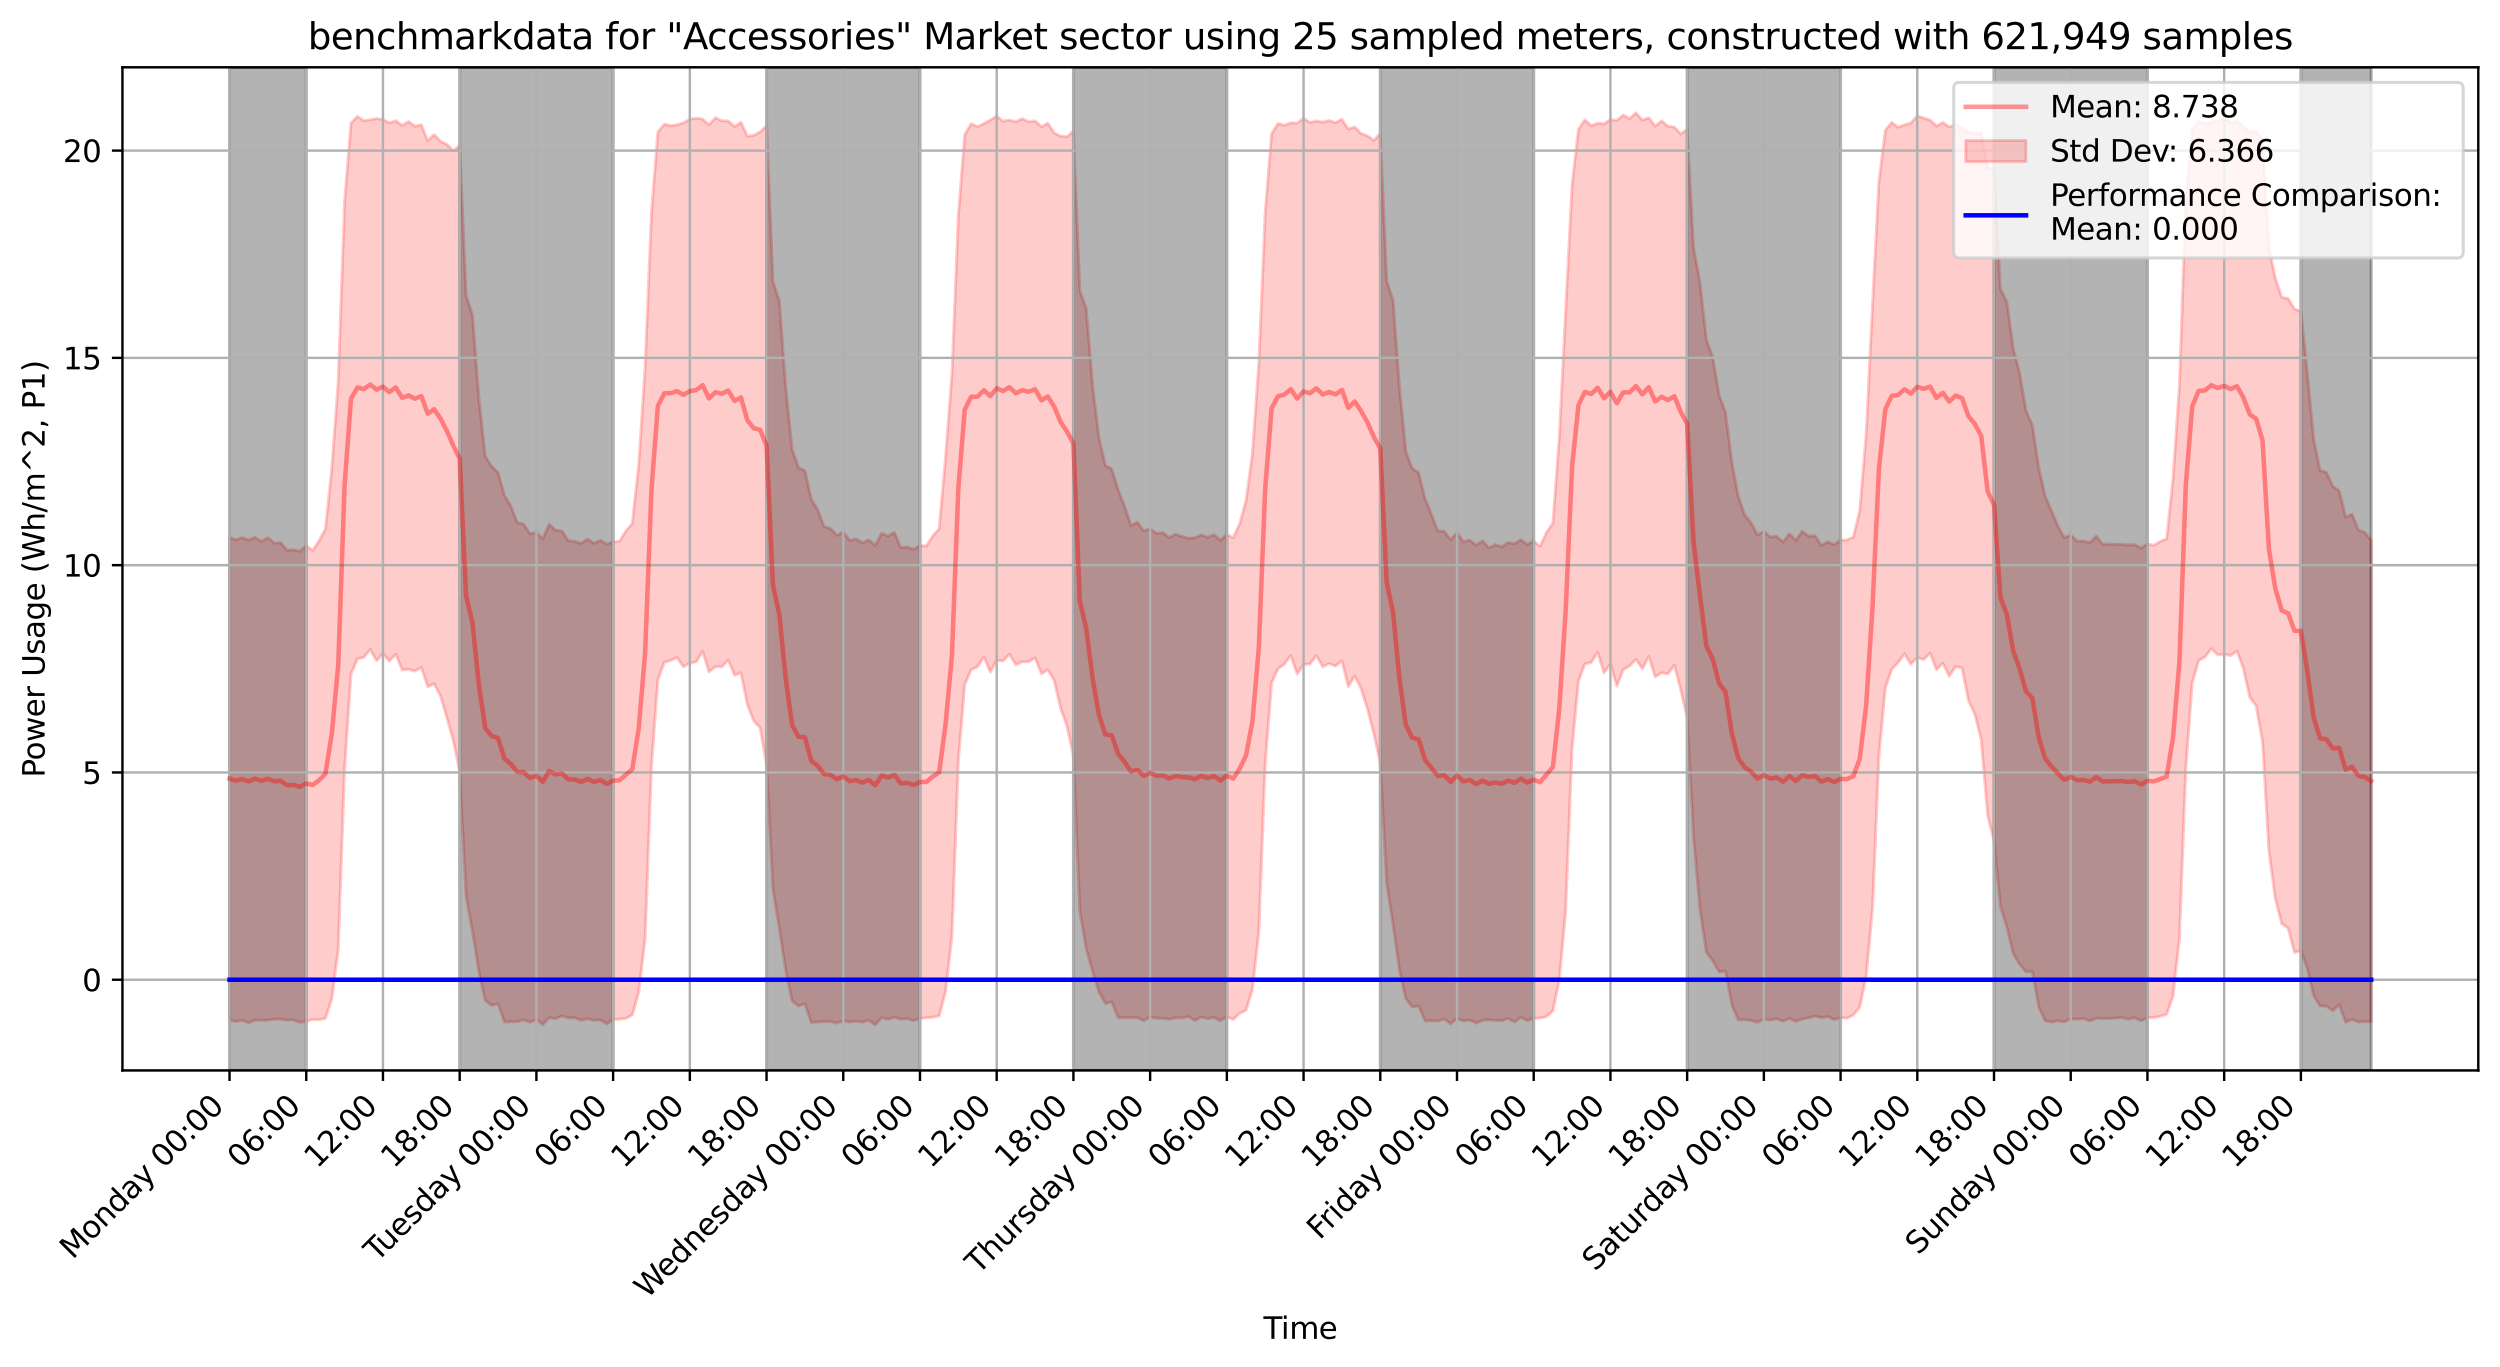 <?xml version="1.0" encoding="utf-8" standalone="no"?>
<!DOCTYPE svg PUBLIC "-//W3C//DTD SVG 1.1//EN"
  "http://www.w3.org/Graphics/SVG/1.1/DTD/svg11.dtd">
<svg xmlns:xlink="http://www.w3.org/1999/xlink" width="829.003pt" height="453.244pt" viewBox="0 0 829.003 453.244" xmlns="http://www.w3.org/2000/svg" version="1.1">
 <defs>
  <style type="text/css">*{stroke-linejoin: round; stroke-linecap: butt}</style>
 </defs>
 <g id="figure_1">
  <g id="patch_1">
   <path d="M 0 453.244 
L 829.003 453.244 
L 829.003 0 
L 0 0 
z
" style="fill: #ffffff"/>
  </g>
  <g id="axes_1">
   <g id="patch_2">
    <path d="M 40.603 354.958 
L 821.803 354.958 
L 821.803 22.318 
L 40.603 22.318 
z
" style="fill: #ffffff"/>
   </g>
   <g id="PolyCollection_1">
    <defs>
     <path id="md76ad38034" d="M 76.112 -275.038 
L 76.112 -115.032 
L 78.232 -114.486 
L 80.352 -114.812 
L 82.472 -114.076 
L 84.592 -114.981 
L 86.712 -114.883 
L 88.832 -114.968 
L 90.952 -115.202 
L 93.072 -115.296 
L 95.192 -114.93 
L 97.312 -114.99 
L 99.432 -114.208 
L 101.552 -114.573 
L 103.672 -115.184 
L 105.791 -115.07 
L 107.911 -115.56 
L 110.031 -122.012 
L 112.151 -138.377 
L 114.271 -198.394 
L 116.391 -229.644 
L 118.511 -234.811 
L 120.631 -235.242 
L 122.751 -237.884 
L 124.871 -234.165 
L 126.991 -236.464 
L 129.111 -234.006 
L 131.231 -236.293 
L 133.351 -231.068 
L 135.471 -231.316 
L 137.591 -230.67 
L 139.711 -231.919 
L 141.831 -225.539 
L 143.95 -226.493 
L 146.07 -222.458 
L 148.19 -215.229 
L 150.31 -207.672 
L 152.43 -197.441 
L 154.55 -156.102 
L 156.67 -144.436 
L 158.79 -131.16 
L 160.91 -121.499 
L 163.03 -119.82 
L 165.15 -120.41 
L 167.27 -114.361 
L 169.39 -114.409 
L 171.51 -114.463 
L 173.63 -115.007 
L 175.75 -114.27 
L 177.87 -115.197 
L 179.99 -113.492 
L 182.11 -115.723 
L 184.229 -115.493 
L 186.349 -116.385 
L 188.469 -115.682 
L 190.589 -115.724 
L 192.709 -114.936 
L 194.829 -115.398 
L 196.949 -114.849 
L 199.069 -115.048 
L 201.189 -113.721 
L 203.309 -115.213 
L 205.429 -115.261 
L 207.549 -115.513 
L 209.669 -116.672 
L 211.789 -124.144 
L 213.909 -141.82 
L 216.029 -199.146 
L 218.149 -227.821 
L 220.269 -233.584 
L 222.388 -234.217 
L 224.508 -235.155 
L 226.628 -232.162 
L 228.748 -233.342 
L 230.868 -233.761 
L 232.988 -237.227 
L 235.108 -230.442 
L 237.228 -232.186 
L 239.348 -232.112 
L 241.468 -234.328 
L 243.588 -229.325 
L 245.708 -230.169 
L 247.828 -219.594 
L 249.948 -214.143 
L 252.068 -211.928 
L 254.188 -199.446 
L 256.308 -158.438 
L 258.428 -145.36 
L 260.547 -131.555 
L 262.667 -121.345 
L 264.787 -119.648 
L 266.907 -120.352 
L 269.027 -114.147 
L 271.147 -114.354 
L 273.267 -114.453 
L 275.387 -114.532 
L 277.507 -113.96 
L 279.627 -114.752 
L 281.747 -114.304 
L 283.867 -114.552 
L 285.987 -114.289 
L 288.107 -114.898 
L 290.227 -113.406 
L 292.347 -115.746 
L 294.467 -115.236 
L 296.587 -115.909 
L 298.707 -115.25 
L 300.826 -115.413 
L 302.946 -114.804 
L 305.066 -115.5 
L 307.186 -115.737 
L 309.306 -115.919 
L 311.426 -116.373 
L 313.546 -124.447 
L 315.666 -142.77 
L 317.786 -200.861 
L 319.906 -226.25 
L 322.026 -231.137 
L 324.146 -232.19 
L 326.266 -235.416 
L 328.386 -230.352 
L 330.506 -234.287 
L 332.626 -234.083 
L 334.746 -236.273 
L 336.866 -232.794 
L 338.985 -233.801 
L 341.105 -233.799 
L 343.225 -235.095 
L 345.345 -229.83 
L 347.465 -231.144 
L 349.585 -227.526 
L 351.705 -218.451 
L 353.825 -212.336 
L 355.945 -202.572 
L 358.065 -151.099 
L 360.185 -138.683 
L 362.305 -131.18 
L 364.425 -124.319 
L 366.545 -120.519 
L 368.665 -120.991 
L 370.785 -115.786 
L 372.905 -115.803 
L 375.025 -115.758 
L 377.145 -115.758 
L 379.264 -114.739 
L 381.384 -116.039 
L 383.504 -115.596 
L 385.624 -115.557 
L 387.744 -115.232 
L 389.864 -115.713 
L 391.984 -115.717 
L 394.104 -116.114 
L 396.224 -114.818 
L 398.344 -115.978 
L 400.464 -115.468 
L 402.584 -115.838 
L 404.704 -114.731 
L 406.824 -116.102 
L 408.944 -115.175 
L 411.064 -117.203 
L 413.184 -118.245 
L 415.304 -125.079 
L 417.423 -144.191 
L 419.543 -199.757 
L 421.663 -226.815 
L 423.783 -231.483 
L 425.903 -232.988 
L 428.023 -235.865 
L 430.143 -229.717 
L 432.263 -232.888 
L 434.383 -233.048 
L 436.503 -235.815 
L 438.623 -232.143 
L 440.743 -233.206 
L 442.863 -232.37 
L 444.983 -234.117 
L 447.103 -225.559 
L 449.223 -229.083 
L 451.343 -224.859 
L 453.463 -218.129 
L 455.583 -209.93 
L 457.702 -200.082 
L 459.822 -160.413 
L 461.942 -146.584 
L 464.062 -131.625 
L 466.182 -122.057 
L 468.302 -119.371 
L 470.422 -119.695 
L 472.542 -114.73 
L 474.662 -114.751 
L 476.782 -114.657 
L 478.902 -115.314 
L 481.022 -113.739 
L 483.142 -115.502 
L 485.262 -114.679 
L 487.382 -114.984 
L 489.502 -113.989 
L 491.622 -114.872 
L 493.742 -115.038 
L 495.861 -114.894 
L 497.981 -114.801 
L 500.101 -115.494 
L 502.221 -114.338 
L 504.341 -115.899 
L 506.461 -114.8 
L 508.581 -115.566 
L 510.701 -115.627 
L 512.821 -116.113 
L 514.941 -118.074 
L 517.061 -128.214 
L 519.181 -151.214 
L 521.301 -205.092 
L 523.421 -227.38 
L 525.541 -233.045 
L 527.661 -233.606 
L 529.781 -236.936 
L 531.901 -230.122 
L 534.02 -233.102 
L 536.14 -225.724 
L 538.26 -231.168 
L 540.38 -232.41 
L 542.5 -234.606 
L 544.62 -231.515 
L 546.74 -235.553 
L 548.86 -228.781 
L 550.98 -230.155 
L 553.1 -229.778 
L 555.22 -232.665 
L 557.34 -224.473 
L 559.46 -215.187 
L 561.58 -175.841 
L 563.7 -151.974 
L 565.82 -137.582 
L 567.94 -134.663 
L 570.06 -130.996 
L 572.18 -131.249 
L 574.299 -120.003 
L 576.419 -115.001 
L 578.539 -115.084 
L 580.659 -114.836 
L 582.779 -114.247 
L 584.899 -115.291 
L 587.019 -114.955 
L 589.139 -115.408 
L 591.259 -114.579 
L 593.379 -115.551 
L 595.499 -114.504 
L 597.619 -115.306 
L 599.739 -115.74 
L 601.859 -116.274 
L 603.979 -115.794 
L 606.099 -116.14 
L 608.219 -115.164 
L 610.339 -115.752 
L 612.458 -115.6 
L 614.578 -116.657 
L 616.698 -119.317 
L 618.818 -129.366 
L 620.938 -152.051 
L 623.058 -202.506 
L 625.178 -225.17 
L 627.298 -231.256 
L 629.418 -233.551 
L 631.538 -236.429 
L 633.658 -233.007 
L 635.778 -235.166 
L 637.898 -234.515 
L 640.018 -236.646 
L 642.138 -231.158 
L 644.258 -233.293 
L 646.378 -229.039 
L 648.498 -232.173 
L 650.618 -231.739 
L 652.737 -220.937 
L 654.857 -216.429 
L 656.977 -208.02 
L 659.097 -182.969 
L 661.217 -174.344 
L 663.337 -152.806 
L 665.457 -145.864 
L 667.577 -137.087 
L 669.697 -133.503 
L 671.817 -130.975 
L 673.937 -131.092 
L 676.057 -119.379 
L 678.177 -114.689 
L 680.297 -114.331 
L 682.417 -114.708 
L 684.537 -114.41 
L 686.657 -115.378 
L 688.777 -115.243 
L 690.896 -115.466 
L 693.016 -114.688 
L 695.136 -115.59 
L 697.256 -115.475 
L 699.376 -115.511 
L 701.496 -115.638 
L 703.616 -115.792 
L 705.736 -115.261 
L 707.856 -115.78 
L 709.976 -114.703 
L 712.096 -115.829 
L 714.216 -115.833 
L 716.336 -116.186 
L 718.456 -116.878 
L 720.576 -122.935 
L 722.696 -142.049 
L 724.816 -198.268 
L 726.936 -226.767 
L 729.055 -234.173 
L 731.175 -235.412 
L 733.295 -238.148 
L 735.415 -236.067 
L 737.535 -236.28 
L 739.655 -235.837 
L 741.775 -237.376 
L 743.895 -231.637 
L 746.015 -222.052 
L 748.135 -219.208 
L 750.255 -207.385 
L 752.375 -171.063 
L 754.495 -155.205 
L 756.615 -146.987 
L 758.735 -145.476 
L 760.855 -137.402 
L 762.975 -137.981 
L 765.095 -132.053 
L 767.215 -123.059 
L 769.334 -119.682 
L 771.454 -119.561 
L 773.574 -118.121 
L 775.694 -120.049 
L 777.814 -114.269 
L 779.934 -115.153 
L 782.054 -114.316 
L 784.174 -114.474 
L 786.294 -114.466 
L 786.294 -274.052 
L 786.294 -274.052 
L 784.174 -276.667 
L 782.054 -277.527 
L 779.934 -282.769 
L 777.814 -281.766 
L 775.694 -290.458 
L 773.574 -291.963 
L 771.454 -296.585 
L 769.334 -297.231 
L 767.215 -307.537 
L 765.095 -329.519 
L 762.975 -350.018 
L 760.855 -350.784 
L 758.735 -354.285 
L 756.615 -354.653 
L 754.495 -361.059 
L 752.375 -371.245 
L 750.255 -407.098 
L 748.135 -409.566 
L 746.015 -409.62 
L 743.895 -411.227 
L 741.775 -412.994 
L 739.655 -412.574 
L 737.535 -414.36 
L 735.415 -413.085 
L 733.295 -412.869 
L 731.175 -412.131 
L 729.055 -413.012 
L 726.936 -410.223 
L 724.816 -386.493 
L 722.696 -325.402 
L 720.576 -294.494 
L 718.456 -274.563 
L 716.336 -273.708 
L 714.216 -272.427 
L 712.096 -272.841 
L 709.976 -271.496 
L 707.856 -272.677 
L 705.736 -272.532 
L 703.616 -272.713 
L 701.496 -272.698 
L 699.376 -272.837 
L 697.256 -272.731 
L 695.136 -275.481 
L 693.016 -273.358 
L 690.896 -273.805 
L 688.777 -273.843 
L 686.657 -275.854 
L 684.537 -274.911 
L 682.417 -278.773 
L 680.297 -283.8 
L 678.177 -288.735 
L 676.057 -298.123 
L 673.937 -312.192 
L 671.817 -317.122 
L 669.697 -329.572 
L 667.577 -337.741 
L 665.457 -353.219 
L 663.337 -357.422 
L 661.217 -397.288 
L 659.097 -397.637 
L 656.977 -409.332 
L 654.857 -408.913 
L 652.737 -409.474 
L 650.618 -410.671 
L 648.498 -411.986 
L 646.378 -411.142 
L 644.258 -412.661 
L 642.138 -411.448 
L 640.018 -413.447 
L 637.898 -414.109 
L 635.778 -414.824 
L 633.658 -412.441 
L 631.538 -411.857 
L 629.418 -411.033 
L 627.298 -412.655 
L 625.178 -410.008 
L 623.058 -393.107 
L 620.938 -352.415 
L 618.818 -309.157 
L 616.698 -283.957 
L 614.578 -275.14 
L 612.458 -274.189 
L 610.339 -274.112 
L 608.219 -272.7 
L 606.099 -273.561 
L 603.979 -272.389 
L 601.859 -275.637 
L 599.739 -275.451 
L 597.619 -277.103 
L 595.499 -274.017 
L 593.379 -276.245 
L 591.259 -273.499 
L 589.139 -275.399 
L 587.019 -275.191 
L 584.899 -277.052 
L 582.779 -275.909 
L 580.659 -279.874 
L 578.539 -282.522 
L 576.419 -288.614 
L 574.299 -299.834 
L 572.18 -316.446 
L 570.06 -322.184 
L 567.94 -334.722 
L 565.82 -340.657 
L 563.7 -359.63 
L 561.58 -371.105 
L 559.46 -410.325 
L 557.34 -408.826 
L 555.22 -411.091 
L 553.1 -411.363 
L 550.98 -413.164 
L 548.86 -411.454 
L 546.74 -414.185 
L 544.62 -413.423 
L 542.5 -415.806 
L 540.38 -413.906 
L 538.26 -415.084 
L 536.14 -413.341 
L 534.02 -413.594 
L 531.901 -412.176 
L 529.781 -412.392 
L 527.661 -411.576 
L 525.541 -413.53 
L 523.421 -410.375 
L 521.301 -391.935 
L 519.181 -350.336 
L 517.061 -308.311 
L 514.941 -279.756 
L 512.821 -276.642 
L 510.701 -272.129 
L 508.581 -273.815 
L 506.461 -272.67 
L 504.341 -274.246 
L 502.221 -272.932 
L 500.101 -273.343 
L 497.981 -271.875 
L 495.861 -272.633 
L 493.742 -271.611 
L 491.622 -273.888 
L 489.502 -272.438 
L 487.382 -274.137 
L 485.262 -273.569 
L 483.142 -276.585 
L 481.022 -274.236 
L 478.902 -277.09 
L 476.782 -277.154 
L 474.662 -282.623 
L 472.542 -287.902 
L 470.422 -296.485 
L 468.302 -297.842 
L 466.182 -303.516 
L 464.062 -324.756 
L 461.942 -353.615 
L 459.822 -360.09 
L 457.702 -408.997 
L 455.583 -406.703 
L 453.463 -408.192 
L 451.343 -408.954 
L 449.223 -411.136 
L 447.103 -410.44 
L 444.983 -413.747 
L 442.863 -412.57 
L 440.743 -413.259 
L 438.623 -412.755 
L 436.503 -413.154 
L 434.383 -412.632 
L 432.263 -414.025 
L 430.143 -412.421 
L 428.023 -412.534 
L 425.903 -411.747 
L 423.783 -412.239 
L 421.663 -408.884 
L 419.543 -382.79 
L 417.423 -332.728 
L 415.304 -302.863 
L 413.184 -287.202 
L 411.064 -279.527 
L 408.944 -274.96 
L 406.824 -275.958 
L 404.704 -274.077 
L 402.584 -275.925 
L 400.464 -275.035 
L 398.344 -275.906 
L 396.224 -274.909 
L 394.104 -274.742 
L 391.984 -275.338 
L 389.864 -276.107 
L 387.744 -274.989 
L 385.624 -276.618 
L 383.504 -276.345 
L 381.384 -277.931 
L 379.264 -277.202 
L 377.145 -280.062 
L 375.025 -279.033 
L 372.905 -285.445 
L 370.785 -290.782 
L 368.665 -297.714 
L 366.545 -298.872 
L 364.425 -308.04 
L 362.305 -325.413 
L 360.185 -350.978 
L 358.065 -356.878 
L 355.945 -409.75 
L 353.825 -407.899 
L 351.705 -408.112 
L 349.585 -409.15 
L 347.465 -412.382 
L 345.345 -411.182 
L 343.225 -413.188 
L 341.105 -412.869 
L 338.985 -413.903 
L 336.866 -412.869 
L 334.746 -413.431 
L 332.626 -413.074 
L 330.506 -414.717 
L 328.386 -413.45 
L 326.266 -412.271 
L 324.146 -411.249 
L 322.026 -412.217 
L 319.906 -408.566 
L 317.786 -381.734 
L 315.666 -329.236 
L 313.546 -301.628 
L 311.426 -277.911 
L 309.306 -275.497 
L 307.186 -272.216 
L 305.066 -272.329 
L 302.946 -271.127 
L 300.826 -271.858 
L 298.707 -271.621 
L 296.587 -276.66 
L 294.467 -275.489 
L 292.347 -276.369 
L 290.227 -272.334 
L 288.107 -274.239 
L 285.987 -273.198 
L 283.867 -274.574 
L 281.747 -274.059 
L 279.627 -276.817 
L 277.507 -275.738 
L 275.387 -278.006 
L 273.267 -278.668 
L 271.147 -284.25 
L 269.027 -287.686 
L 266.907 -297.15 
L 264.787 -298.191 
L 262.667 -304.24 
L 260.547 -324.774 
L 258.428 -353.428 
L 256.308 -359.969 
L 254.188 -411.503 
L 252.068 -409.514 
L 249.948 -408.335 
L 247.828 -408.126 
L 245.708 -412.682 
L 243.588 -411.258 
L 241.468 -413.18 
L 239.348 -413.176 
L 237.228 -414.207 
L 235.108 -411.845 
L 232.988 -413.801 
L 230.868 -414.033 
L 228.748 -413.738 
L 226.628 -412.479 
L 224.508 -411.892 
L 222.388 -411.552 
L 220.269 -412.049 
L 218.149 -409.466 
L 216.029 -382.696 
L 213.909 -331.256 
L 211.789 -299.07 
L 209.669 -279.696 
L 207.549 -277.133 
L 205.429 -273.749 
L 203.309 -273.566 
L 201.189 -272.854 
L 199.069 -274.092 
L 196.949 -273.07 
L 194.829 -274.521 
L 192.709 -273.04 
L 190.589 -273.724 
L 188.469 -273.929 
L 186.349 -277.173 
L 184.229 -277.418 
L 182.11 -279.429 
L 179.99 -274.581 
L 177.87 -276.68 
L 175.75 -276.219 
L 173.63 -279.44 
L 171.51 -280.027 
L 169.39 -285.447 
L 167.27 -288.961 
L 165.15 -296.529 
L 163.03 -298.578 
L 160.91 -301.988 
L 158.79 -321.182 
L 156.67 -348.808 
L 154.55 -355.268 
L 152.43 -404.99 
L 150.31 -403.238 
L 148.19 -405.387 
L 146.07 -406.403 
L 143.95 -408.614 
L 141.831 -406.606 
L 139.711 -411.859 
L 137.591 -411.397 
L 135.471 -412.936 
L 133.351 -411.618 
L 131.231 -413.245 
L 129.111 -412.469 
L 126.991 -413.61 
L 124.871 -413.911 
L 122.751 -413.564 
L 120.631 -413.189 
L 118.511 -414.648 
L 116.391 -412.427 
L 114.271 -386.362 
L 112.151 -326.704 
L 110.031 -298.012 
L 107.911 -277.751 
L 105.791 -273.92 
L 103.672 -270.72 
L 101.552 -272.309 
L 99.432 -270.472 
L 97.312 -270.935 
L 95.192 -270.785 
L 93.072 -273.308 
L 90.952 -273.157 
L 88.832 -274.948 
L 86.712 -273.693 
L 84.592 -275.071 
L 82.472 -274.159 
L 80.352 -274.947 
L 78.232 -274.243 
L 76.112 -275.038 
z
" style="stroke: #ff0000; stroke-opacity: 0.2"/>
    </defs>
    <g clip-path="url(#pfc492b7d28)">
     <use xlink:href="#md76ad38034" x="0" y="453.244" style="fill: #ff0000; fill-opacity: 0.2; stroke: #ff0000; stroke-opacity: 0.2"/>
    </g>
   </g>
   <g id="patch_3">
    <path d="M 76.112 354.958 
L 76.112 22.318 
L 101.552 22.318 
L 101.552 354.958 
z
" clip-path="url(#pfc492b7d28)" style="opacity: 0.3; stroke: #000000; stroke-linejoin: miter"/>
   </g>
   <g id="patch_4">
    <path d="M 152.43 354.958 
L 152.43 22.318 
L 203.309 22.318 
L 203.309 354.958 
z
" clip-path="url(#pfc492b7d28)" style="opacity: 0.3; stroke: #000000; stroke-linejoin: miter"/>
   </g>
   <g id="patch_5">
    <path d="M 254.188 354.958 
L 254.188 22.318 
L 305.066 22.318 
L 305.066 354.958 
z
" clip-path="url(#pfc492b7d28)" style="opacity: 0.3; stroke: #000000; stroke-linejoin: miter"/>
   </g>
   <g id="patch_6">
    <path d="M 355.945 354.958 
L 355.945 22.318 
L 406.824 22.318 
L 406.824 354.958 
z
" clip-path="url(#pfc492b7d28)" style="opacity: 0.3; stroke: #000000; stroke-linejoin: miter"/>
   </g>
   <g id="patch_7">
    <path d="M 457.702 354.958 
L 457.702 22.318 
L 508.581 22.318 
L 508.581 354.958 
z
" clip-path="url(#pfc492b7d28)" style="opacity: 0.3; stroke: #000000; stroke-linejoin: miter"/>
   </g>
   <g id="patch_8">
    <path d="M 559.46 354.958 
L 559.46 22.318 
L 610.339 22.318 
L 610.339 354.958 
z
" clip-path="url(#pfc492b7d28)" style="opacity: 0.3; stroke: #000000; stroke-linejoin: miter"/>
   </g>
   <g id="patch_9">
    <path d="M 661.217 354.958 
L 661.217 22.318 
L 712.096 22.318 
L 712.096 354.958 
z
" clip-path="url(#pfc492b7d28)" style="opacity: 0.3; stroke: #000000; stroke-linejoin: miter"/>
   </g>
   <g id="patch_10">
    <path d="M 762.975 354.958 
L 762.975 22.318 
L 786.294 22.318 
L 786.294 354.958 
z
" clip-path="url(#pfc492b7d28)" style="opacity: 0.3; stroke: #000000; stroke-linejoin: miter"/>
   </g>
   <g id="matplotlib.axis_1">
    <g id="xtick_1">
     <g id="line2d_1">
      <path d="M 76.112 354.958 
L 76.112 22.318 
" clip-path="url(#pfc492b7d28)" style="fill: none; stroke: #b0b0b0; stroke-width: 0.8; stroke-linecap: square"/>
     </g>
     <g id="line2d_2">
      <defs>
       <path id="m63af5dc5e8" d="M 0 0 
L 0 3.5 
" style="stroke: #000000; stroke-width: 0.8"/>
      </defs>
      <g>
       <use xlink:href="#m63af5dc5e8" x="76.112" y="354.958" style="stroke: #000000; stroke-width: 0.8"/>
      </g>
     </g>
     <g id="text_1">
      <!-- Monday 00:00 -->
      <g transform="translate(24.1 417.873) rotate(-45) scale(0.1 -0.1)">
       <defs>
        <path id="DejaVuSans-4d" d="M 628 4666 
L 1569 4666 
L 2759 1491 
L 3956 4666 
L 4897 4666 
L 4897 0 
L 4281 0 
L 4281 4097 
L 3078 897 
L 2444 897 
L 1241 4097 
L 1241 0 
L 628 0 
L 628 4666 
z
" transform="scale(0.016)"/>
        <path id="DejaVuSans-6f" d="M 1959 3097 
Q 1497 3097 1228 2736 
Q 959 2375 959 1747 
Q 959 1119 1226 758 
Q 1494 397 1959 397 
Q 2419 397 2687 759 
Q 2956 1122 2956 1747 
Q 2956 2369 2687 2733 
Q 2419 3097 1959 3097 
z
M 1959 3584 
Q 2709 3584 3137 3096 
Q 3566 2609 3566 1747 
Q 3566 888 3137 398 
Q 2709 -91 1959 -91 
Q 1206 -91 779 398 
Q 353 888 353 1747 
Q 353 2609 779 3096 
Q 1206 3584 1959 3584 
z
" transform="scale(0.016)"/>
        <path id="DejaVuSans-6e" d="M 3513 2113 
L 3513 0 
L 2938 0 
L 2938 2094 
Q 2938 2591 2744 2837 
Q 2550 3084 2163 3084 
Q 1697 3084 1428 2787 
Q 1159 2491 1159 1978 
L 1159 0 
L 581 0 
L 581 3500 
L 1159 3500 
L 1159 2956 
Q 1366 3272 1645 3428 
Q 1925 3584 2291 3584 
Q 2894 3584 3203 3211 
Q 3513 2838 3513 2113 
z
" transform="scale(0.016)"/>
        <path id="DejaVuSans-64" d="M 2906 2969 
L 2906 4863 
L 3481 4863 
L 3481 0 
L 2906 0 
L 2906 525 
Q 2725 213 2448 61 
Q 2172 -91 1784 -91 
Q 1150 -91 751 415 
Q 353 922 353 1747 
Q 353 2572 751 3078 
Q 1150 3584 1784 3584 
Q 2172 3584 2448 3432 
Q 2725 3281 2906 2969 
z
M 947 1747 
Q 947 1113 1208 752 
Q 1469 391 1925 391 
Q 2381 391 2643 752 
Q 2906 1113 2906 1747 
Q 2906 2381 2643 2742 
Q 2381 3103 1925 3103 
Q 1469 3103 1208 2742 
Q 947 2381 947 1747 
z
" transform="scale(0.016)"/>
        <path id="DejaVuSans-61" d="M 2194 1759 
Q 1497 1759 1228 1600 
Q 959 1441 959 1056 
Q 959 750 1161 570 
Q 1363 391 1709 391 
Q 2188 391 2477 730 
Q 2766 1069 2766 1631 
L 2766 1759 
L 2194 1759 
z
M 3341 1997 
L 3341 0 
L 2766 0 
L 2766 531 
Q 2569 213 2275 61 
Q 1981 -91 1556 -91 
Q 1019 -91 701 211 
Q 384 513 384 1019 
Q 384 1609 779 1909 
Q 1175 2209 1959 2209 
L 2766 2209 
L 2766 2266 
Q 2766 2663 2505 2880 
Q 2244 3097 1772 3097 
Q 1472 3097 1187 3025 
Q 903 2953 641 2809 
L 641 3341 
Q 956 3463 1253 3523 
Q 1550 3584 1831 3584 
Q 2591 3584 2966 3190 
Q 3341 2797 3341 1997 
z
" transform="scale(0.016)"/>
        <path id="DejaVuSans-79" d="M 2059 -325 
Q 1816 -950 1584 -1140 
Q 1353 -1331 966 -1331 
L 506 -1331 
L 506 -850 
L 844 -850 
Q 1081 -850 1212 -737 
Q 1344 -625 1503 -206 
L 1606 56 
L 191 3500 
L 800 3500 
L 1894 763 
L 2988 3500 
L 3597 3500 
L 2059 -325 
z
" transform="scale(0.016)"/>
        <path id="DejaVuSans-20" transform="scale(0.016)"/>
        <path id="DejaVuSans-30" d="M 2034 4250 
Q 1547 4250 1301 3770 
Q 1056 3291 1056 2328 
Q 1056 1369 1301 889 
Q 1547 409 2034 409 
Q 2525 409 2770 889 
Q 3016 1369 3016 2328 
Q 3016 3291 2770 3770 
Q 2525 4250 2034 4250 
z
M 2034 4750 
Q 2819 4750 3233 4129 
Q 3647 3509 3647 2328 
Q 3647 1150 3233 529 
Q 2819 -91 2034 -91 
Q 1250 -91 836 529 
Q 422 1150 422 2328 
Q 422 3509 836 4129 
Q 1250 4750 2034 4750 
z
" transform="scale(0.016)"/>
        <path id="DejaVuSans-3a" d="M 750 794 
L 1409 794 
L 1409 0 
L 750 0 
L 750 794 
z
M 750 3309 
L 1409 3309 
L 1409 2516 
L 750 2516 
L 750 3309 
z
" transform="scale(0.016)"/>
       </defs>
       <use xlink:href="#DejaVuSans-4d"/>
       <use xlink:href="#DejaVuSans-6f" x="86.279"/>
       <use xlink:href="#DejaVuSans-6e" x="147.461"/>
       <use xlink:href="#DejaVuSans-64" x="210.84"/>
       <use xlink:href="#DejaVuSans-61" x="274.316"/>
       <use xlink:href="#DejaVuSans-79" x="335.596"/>
       <use xlink:href="#DejaVuSans-20" x="394.775"/>
       <use xlink:href="#DejaVuSans-30" x="426.562"/>
       <use xlink:href="#DejaVuSans-30" x="490.186"/>
       <use xlink:href="#DejaVuSans-3a" x="553.809"/>
       <use xlink:href="#DejaVuSans-30" x="587.5"/>
       <use xlink:href="#DejaVuSans-30" x="651.123"/>
      </g>
     </g>
    </g>
    <g id="xtick_2">
     <g id="line2d_3">
      <path d="M 101.552 354.958 
L 101.552 22.318 
" clip-path="url(#pfc492b7d28)" style="fill: none; stroke: #b0b0b0; stroke-width: 0.8; stroke-linecap: square"/>
     </g>
     <g id="line2d_4">
      <g>
       <use xlink:href="#m63af5dc5e8" x="101.552" y="354.958" style="stroke: #000000; stroke-width: 0.8"/>
      </g>
     </g>
     <g id="text_2">
      <!-- 06:00 -->
      <g transform="translate(79.703 387.709) rotate(-45) scale(0.1 -0.1)">
       <defs>
        <path id="DejaVuSans-36" d="M 2113 2584 
Q 1688 2584 1439 2293 
Q 1191 2003 1191 1497 
Q 1191 994 1439 701 
Q 1688 409 2113 409 
Q 2538 409 2786 701 
Q 3034 994 3034 1497 
Q 3034 2003 2786 2293 
Q 2538 2584 2113 2584 
z
M 3366 4563 
L 3366 3988 
Q 3128 4100 2886 4159 
Q 2644 4219 2406 4219 
Q 1781 4219 1451 3797 
Q 1122 3375 1075 2522 
Q 1259 2794 1537 2939 
Q 1816 3084 2150 3084 
Q 2853 3084 3261 2657 
Q 3669 2231 3669 1497 
Q 3669 778 3244 343 
Q 2819 -91 2113 -91 
Q 1303 -91 875 529 
Q 447 1150 447 2328 
Q 447 3434 972 4092 
Q 1497 4750 2381 4750 
Q 2619 4750 2861 4703 
Q 3103 4656 3366 4563 
z
" transform="scale(0.016)"/>
       </defs>
       <use xlink:href="#DejaVuSans-30"/>
       <use xlink:href="#DejaVuSans-36" x="63.623"/>
       <use xlink:href="#DejaVuSans-3a" x="127.246"/>
       <use xlink:href="#DejaVuSans-30" x="160.938"/>
       <use xlink:href="#DejaVuSans-30" x="224.561"/>
      </g>
     </g>
    </g>
    <g id="xtick_3">
     <g id="line2d_5">
      <path d="M 126.991 354.958 
L 126.991 22.318 
" clip-path="url(#pfc492b7d28)" style="fill: none; stroke: #b0b0b0; stroke-width: 0.8; stroke-linecap: square"/>
     </g>
     <g id="line2d_6">
      <g>
       <use xlink:href="#m63af5dc5e8" x="126.991" y="354.958" style="stroke: #000000; stroke-width: 0.8"/>
      </g>
     </g>
     <g id="text_3">
      <!-- 12:00 -->
      <g transform="translate(105.142 387.709) rotate(-45) scale(0.1 -0.1)">
       <defs>
        <path id="DejaVuSans-31" d="M 794 531 
L 1825 531 
L 1825 4091 
L 703 3866 
L 703 4441 
L 1819 4666 
L 2450 4666 
L 2450 531 
L 3481 531 
L 3481 0 
L 794 0 
L 794 531 
z
" transform="scale(0.016)"/>
        <path id="DejaVuSans-32" d="M 1228 531 
L 3431 531 
L 3431 0 
L 469 0 
L 469 531 
Q 828 903 1448 1529 
Q 2069 2156 2228 2338 
Q 2531 2678 2651 2914 
Q 2772 3150 2772 3378 
Q 2772 3750 2511 3984 
Q 2250 4219 1831 4219 
Q 1534 4219 1204 4116 
Q 875 4013 500 3803 
L 500 4441 
Q 881 4594 1212 4672 
Q 1544 4750 1819 4750 
Q 2544 4750 2975 4387 
Q 3406 4025 3406 3419 
Q 3406 3131 3298 2873 
Q 3191 2616 2906 2266 
Q 2828 2175 2409 1742 
Q 1991 1309 1228 531 
z
" transform="scale(0.016)"/>
       </defs>
       <use xlink:href="#DejaVuSans-31"/>
       <use xlink:href="#DejaVuSans-32" x="63.623"/>
       <use xlink:href="#DejaVuSans-3a" x="127.246"/>
       <use xlink:href="#DejaVuSans-30" x="160.938"/>
       <use xlink:href="#DejaVuSans-30" x="224.561"/>
      </g>
     </g>
    </g>
    <g id="xtick_4">
     <g id="line2d_7">
      <path d="M 152.43 354.958 
L 152.43 22.318 
" clip-path="url(#pfc492b7d28)" style="fill: none; stroke: #b0b0b0; stroke-width: 0.8; stroke-linecap: square"/>
     </g>
     <g id="line2d_8">
      <g>
       <use xlink:href="#m63af5dc5e8" x="152.43" y="354.958" style="stroke: #000000; stroke-width: 0.8"/>
      </g>
     </g>
     <g id="text_4">
      <!-- 18:00 -->
      <g transform="translate(130.582 387.709) rotate(-45) scale(0.1 -0.1)">
       <defs>
        <path id="DejaVuSans-38" d="M 2034 2216 
Q 1584 2216 1326 1975 
Q 1069 1734 1069 1313 
Q 1069 891 1326 650 
Q 1584 409 2034 409 
Q 2484 409 2743 651 
Q 3003 894 3003 1313 
Q 3003 1734 2745 1975 
Q 2488 2216 2034 2216 
z
M 1403 2484 
Q 997 2584 770 2862 
Q 544 3141 544 3541 
Q 544 4100 942 4425 
Q 1341 4750 2034 4750 
Q 2731 4750 3128 4425 
Q 3525 4100 3525 3541 
Q 3525 3141 3298 2862 
Q 3072 2584 2669 2484 
Q 3125 2378 3379 2068 
Q 3634 1759 3634 1313 
Q 3634 634 3220 271 
Q 2806 -91 2034 -91 
Q 1263 -91 848 271 
Q 434 634 434 1313 
Q 434 1759 690 2068 
Q 947 2378 1403 2484 
z
M 1172 3481 
Q 1172 3119 1398 2916 
Q 1625 2713 2034 2713 
Q 2441 2713 2670 2916 
Q 2900 3119 2900 3481 
Q 2900 3844 2670 4047 
Q 2441 4250 2034 4250 
Q 1625 4250 1398 4047 
Q 1172 3844 1172 3481 
z
" transform="scale(0.016)"/>
       </defs>
       <use xlink:href="#DejaVuSans-31"/>
       <use xlink:href="#DejaVuSans-38" x="63.623"/>
       <use xlink:href="#DejaVuSans-3a" x="127.246"/>
       <use xlink:href="#DejaVuSans-30" x="160.938"/>
       <use xlink:href="#DejaVuSans-30" x="224.561"/>
      </g>
     </g>
    </g>
    <g id="xtick_5">
     <g id="line2d_9">
      <path d="M 177.87 354.958 
L 177.87 22.318 
" clip-path="url(#pfc492b7d28)" style="fill: none; stroke: #b0b0b0; stroke-width: 0.8; stroke-linecap: square"/>
     </g>
     <g id="line2d_10">
      <g>
       <use xlink:href="#m63af5dc5e8" x="177.87" y="354.958" style="stroke: #000000; stroke-width: 0.8"/>
      </g>
     </g>
     <g id="text_5">
      <!-- Tuesday 00:00 -->
      <g transform="translate(125.001 418.729) rotate(-45) scale(0.1 -0.1)">
       <defs>
        <path id="DejaVuSans-54" d="M -19 4666 
L 3928 4666 
L 3928 4134 
L 2272 4134 
L 2272 0 
L 1638 0 
L 1638 4134 
L -19 4134 
L -19 4666 
z
" transform="scale(0.016)"/>
        <path id="DejaVuSans-75" d="M 544 1381 
L 544 3500 
L 1119 3500 
L 1119 1403 
Q 1119 906 1312 657 
Q 1506 409 1894 409 
Q 2359 409 2629 706 
Q 2900 1003 2900 1516 
L 2900 3500 
L 3475 3500 
L 3475 0 
L 2900 0 
L 2900 538 
Q 2691 219 2414 64 
Q 2138 -91 1772 -91 
Q 1169 -91 856 284 
Q 544 659 544 1381 
z
M 1991 3584 
L 1991 3584 
z
" transform="scale(0.016)"/>
        <path id="DejaVuSans-65" d="M 3597 1894 
L 3597 1613 
L 953 1613 
Q 991 1019 1311 708 
Q 1631 397 2203 397 
Q 2534 397 2845 478 
Q 3156 559 3463 722 
L 3463 178 
Q 3153 47 2828 -22 
Q 2503 -91 2169 -91 
Q 1331 -91 842 396 
Q 353 884 353 1716 
Q 353 2575 817 3079 
Q 1281 3584 2069 3584 
Q 2775 3584 3186 3129 
Q 3597 2675 3597 1894 
z
M 3022 2063 
Q 3016 2534 2758 2815 
Q 2500 3097 2075 3097 
Q 1594 3097 1305 2825 
Q 1016 2553 972 2059 
L 3022 2063 
z
" transform="scale(0.016)"/>
        <path id="DejaVuSans-73" d="M 2834 3397 
L 2834 2853 
Q 2591 2978 2328 3040 
Q 2066 3103 1784 3103 
Q 1356 3103 1142 2972 
Q 928 2841 928 2578 
Q 928 2378 1081 2264 
Q 1234 2150 1697 2047 
L 1894 2003 
Q 2506 1872 2764 1633 
Q 3022 1394 3022 966 
Q 3022 478 2636 193 
Q 2250 -91 1575 -91 
Q 1294 -91 989 -36 
Q 684 19 347 128 
L 347 722 
Q 666 556 975 473 
Q 1284 391 1588 391 
Q 1994 391 2212 530 
Q 2431 669 2431 922 
Q 2431 1156 2273 1281 
Q 2116 1406 1581 1522 
L 1381 1569 
Q 847 1681 609 1914 
Q 372 2147 372 2553 
Q 372 3047 722 3315 
Q 1072 3584 1716 3584 
Q 2034 3584 2315 3537 
Q 2597 3491 2834 3397 
z
" transform="scale(0.016)"/>
       </defs>
       <use xlink:href="#DejaVuSans-54"/>
       <use xlink:href="#DejaVuSans-75" x="45.959"/>
       <use xlink:href="#DejaVuSans-65" x="109.338"/>
       <use xlink:href="#DejaVuSans-73" x="170.861"/>
       <use xlink:href="#DejaVuSans-64" x="222.961"/>
       <use xlink:href="#DejaVuSans-61" x="286.438"/>
       <use xlink:href="#DejaVuSans-79" x="347.717"/>
       <use xlink:href="#DejaVuSans-20" x="406.896"/>
       <use xlink:href="#DejaVuSans-30" x="438.684"/>
       <use xlink:href="#DejaVuSans-30" x="502.307"/>
       <use xlink:href="#DejaVuSans-3a" x="565.93"/>
       <use xlink:href="#DejaVuSans-30" x="599.621"/>
       <use xlink:href="#DejaVuSans-30" x="663.244"/>
      </g>
     </g>
    </g>
    <g id="xtick_6">
     <g id="line2d_11">
      <path d="M 203.309 354.958 
L 203.309 22.318 
" clip-path="url(#pfc492b7d28)" style="fill: none; stroke: #b0b0b0; stroke-width: 0.8; stroke-linecap: square"/>
     </g>
     <g id="line2d_12">
      <g>
       <use xlink:href="#m63af5dc5e8" x="203.309" y="354.958" style="stroke: #000000; stroke-width: 0.8"/>
      </g>
     </g>
     <g id="text_6">
      <!-- 06:00 -->
      <g transform="translate(181.46 387.709) rotate(-45) scale(0.1 -0.1)">
       <use xlink:href="#DejaVuSans-30"/>
       <use xlink:href="#DejaVuSans-36" x="63.623"/>
       <use xlink:href="#DejaVuSans-3a" x="127.246"/>
       <use xlink:href="#DejaVuSans-30" x="160.938"/>
       <use xlink:href="#DejaVuSans-30" x="224.561"/>
      </g>
     </g>
    </g>
    <g id="xtick_7">
     <g id="line2d_13">
      <path d="M 228.748 354.958 
L 228.748 22.318 
" clip-path="url(#pfc492b7d28)" style="fill: none; stroke: #b0b0b0; stroke-width: 0.8; stroke-linecap: square"/>
     </g>
     <g id="line2d_14">
      <g>
       <use xlink:href="#m63af5dc5e8" x="228.748" y="354.958" style="stroke: #000000; stroke-width: 0.8"/>
      </g>
     </g>
     <g id="text_7">
      <!-- 12:00 -->
      <g transform="translate(206.9 387.709) rotate(-45) scale(0.1 -0.1)">
       <use xlink:href="#DejaVuSans-31"/>
       <use xlink:href="#DejaVuSans-32" x="63.623"/>
       <use xlink:href="#DejaVuSans-3a" x="127.246"/>
       <use xlink:href="#DejaVuSans-30" x="160.938"/>
       <use xlink:href="#DejaVuSans-30" x="224.561"/>
      </g>
     </g>
    </g>
    <g id="xtick_8">
     <g id="line2d_15">
      <path d="M 254.188 354.958 
L 254.188 22.318 
" clip-path="url(#pfc492b7d28)" style="fill: none; stroke: #b0b0b0; stroke-width: 0.8; stroke-linecap: square"/>
     </g>
     <g id="line2d_16">
      <g>
       <use xlink:href="#m63af5dc5e8" x="254.188" y="354.958" style="stroke: #000000; stroke-width: 0.8"/>
      </g>
     </g>
     <g id="text_8">
      <!-- 18:00 -->
      <g transform="translate(232.339 387.709) rotate(-45) scale(0.1 -0.1)">
       <use xlink:href="#DejaVuSans-31"/>
       <use xlink:href="#DejaVuSans-38" x="63.623"/>
       <use xlink:href="#DejaVuSans-3a" x="127.246"/>
       <use xlink:href="#DejaVuSans-30" x="160.938"/>
       <use xlink:href="#DejaVuSans-30" x="224.561"/>
      </g>
     </g>
    </g>
    <g id="xtick_9">
     <g id="line2d_17">
      <path d="M 279.627 354.958 
L 279.627 22.318 
" clip-path="url(#pfc492b7d28)" style="fill: none; stroke: #b0b0b0; stroke-width: 0.8; stroke-linecap: square"/>
     </g>
     <g id="line2d_18">
      <g>
       <use xlink:href="#m63af5dc5e8" x="279.627" y="354.958" style="stroke: #000000; stroke-width: 0.8"/>
      </g>
     </g>
     <g id="text_9">
      <!-- Wednesday 00:00 -->
      <g transform="translate(214.592 430.896) rotate(-45) scale(0.1 -0.1)">
       <defs>
        <path id="DejaVuSans-57" d="M 213 4666 
L 850 4666 
L 1831 722 
L 2809 4666 
L 3519 4666 
L 4500 722 
L 5478 4666 
L 6119 4666 
L 4947 0 
L 4153 0 
L 3169 4050 
L 2175 0 
L 1381 0 
L 213 4666 
z
" transform="scale(0.016)"/>
       </defs>
       <use xlink:href="#DejaVuSans-57"/>
       <use xlink:href="#DejaVuSans-65" x="93.002"/>
       <use xlink:href="#DejaVuSans-64" x="154.525"/>
       <use xlink:href="#DejaVuSans-6e" x="218.002"/>
       <use xlink:href="#DejaVuSans-65" x="281.381"/>
       <use xlink:href="#DejaVuSans-73" x="342.904"/>
       <use xlink:href="#DejaVuSans-64" x="395.004"/>
       <use xlink:href="#DejaVuSans-61" x="458.48"/>
       <use xlink:href="#DejaVuSans-79" x="519.76"/>
       <use xlink:href="#DejaVuSans-20" x="578.939"/>
       <use xlink:href="#DejaVuSans-30" x="610.727"/>
       <use xlink:href="#DejaVuSans-30" x="674.35"/>
       <use xlink:href="#DejaVuSans-3a" x="737.973"/>
       <use xlink:href="#DejaVuSans-30" x="771.664"/>
       <use xlink:href="#DejaVuSans-30" x="835.287"/>
      </g>
     </g>
    </g>
    <g id="xtick_10">
     <g id="line2d_19">
      <path d="M 305.066 354.958 
L 305.066 22.318 
" clip-path="url(#pfc492b7d28)" style="fill: none; stroke: #b0b0b0; stroke-width: 0.8; stroke-linecap: square"/>
     </g>
     <g id="line2d_20">
      <g>
       <use xlink:href="#m63af5dc5e8" x="305.066" y="354.958" style="stroke: #000000; stroke-width: 0.8"/>
      </g>
     </g>
     <g id="text_10">
      <!-- 06:00 -->
      <g transform="translate(283.218 387.709) rotate(-45) scale(0.1 -0.1)">
       <use xlink:href="#DejaVuSans-30"/>
       <use xlink:href="#DejaVuSans-36" x="63.623"/>
       <use xlink:href="#DejaVuSans-3a" x="127.246"/>
       <use xlink:href="#DejaVuSans-30" x="160.938"/>
       <use xlink:href="#DejaVuSans-30" x="224.561"/>
      </g>
     </g>
    </g>
    <g id="xtick_11">
     <g id="line2d_21">
      <path d="M 330.506 354.958 
L 330.506 22.318 
" clip-path="url(#pfc492b7d28)" style="fill: none; stroke: #b0b0b0; stroke-width: 0.8; stroke-linecap: square"/>
     </g>
     <g id="line2d_22">
      <g>
       <use xlink:href="#m63af5dc5e8" x="330.506" y="354.958" style="stroke: #000000; stroke-width: 0.8"/>
      </g>
     </g>
     <g id="text_11">
      <!-- 12:00 -->
      <g transform="translate(308.657 387.709) rotate(-45) scale(0.1 -0.1)">
       <use xlink:href="#DejaVuSans-31"/>
       <use xlink:href="#DejaVuSans-32" x="63.623"/>
       <use xlink:href="#DejaVuSans-3a" x="127.246"/>
       <use xlink:href="#DejaVuSans-30" x="160.938"/>
       <use xlink:href="#DejaVuSans-30" x="224.561"/>
      </g>
     </g>
    </g>
    <g id="xtick_12">
     <g id="line2d_23">
      <path d="M 355.945 354.958 
L 355.945 22.318 
" clip-path="url(#pfc492b7d28)" style="fill: none; stroke: #b0b0b0; stroke-width: 0.8; stroke-linecap: square"/>
     </g>
     <g id="line2d_24">
      <g>
       <use xlink:href="#m63af5dc5e8" x="355.945" y="354.958" style="stroke: #000000; stroke-width: 0.8"/>
      </g>
     </g>
     <g id="text_12">
      <!-- 18:00 -->
      <g transform="translate(334.097 387.709) rotate(-45) scale(0.1 -0.1)">
       <use xlink:href="#DejaVuSans-31"/>
       <use xlink:href="#DejaVuSans-38" x="63.623"/>
       <use xlink:href="#DejaVuSans-3a" x="127.246"/>
       <use xlink:href="#DejaVuSans-30" x="160.938"/>
       <use xlink:href="#DejaVuSans-30" x="224.561"/>
      </g>
     </g>
    </g>
    <g id="xtick_13">
     <g id="line2d_25">
      <path d="M 381.384 354.958 
L 381.384 22.318 
" clip-path="url(#pfc492b7d28)" style="fill: none; stroke: #b0b0b0; stroke-width: 0.8; stroke-linecap: square"/>
     </g>
     <g id="line2d_26">
      <g>
       <use xlink:href="#m63af5dc5e8" x="381.384" y="354.958" style="stroke: #000000; stroke-width: 0.8"/>
      </g>
     </g>
     <g id="text_13">
      <!-- Thursday 00:00 -->
      <g transform="translate(324.409 422.836) rotate(-45) scale(0.1 -0.1)">
       <defs>
        <path id="DejaVuSans-68" d="M 3513 2113 
L 3513 0 
L 2938 0 
L 2938 2094 
Q 2938 2591 2744 2837 
Q 2550 3084 2163 3084 
Q 1697 3084 1428 2787 
Q 1159 2491 1159 1978 
L 1159 0 
L 581 0 
L 581 4863 
L 1159 4863 
L 1159 2956 
Q 1366 3272 1645 3428 
Q 1925 3584 2291 3584 
Q 2894 3584 3203 3211 
Q 3513 2838 3513 2113 
z
" transform="scale(0.016)"/>
        <path id="DejaVuSans-72" d="M 2631 2963 
Q 2534 3019 2420 3045 
Q 2306 3072 2169 3072 
Q 1681 3072 1420 2755 
Q 1159 2438 1159 1844 
L 1159 0 
L 581 0 
L 581 3500 
L 1159 3500 
L 1159 2956 
Q 1341 3275 1631 3429 
Q 1922 3584 2338 3584 
Q 2397 3584 2469 3576 
Q 2541 3569 2628 3553 
L 2631 2963 
z
" transform="scale(0.016)"/>
       </defs>
       <use xlink:href="#DejaVuSans-54"/>
       <use xlink:href="#DejaVuSans-68" x="61.084"/>
       <use xlink:href="#DejaVuSans-75" x="124.463"/>
       <use xlink:href="#DejaVuSans-72" x="187.842"/>
       <use xlink:href="#DejaVuSans-73" x="228.955"/>
       <use xlink:href="#DejaVuSans-64" x="281.055"/>
       <use xlink:href="#DejaVuSans-61" x="344.531"/>
       <use xlink:href="#DejaVuSans-79" x="405.811"/>
       <use xlink:href="#DejaVuSans-20" x="464.99"/>
       <use xlink:href="#DejaVuSans-30" x="496.777"/>
       <use xlink:href="#DejaVuSans-30" x="560.4"/>
       <use xlink:href="#DejaVuSans-3a" x="624.023"/>
       <use xlink:href="#DejaVuSans-30" x="657.715"/>
       <use xlink:href="#DejaVuSans-30" x="721.338"/>
      </g>
     </g>
    </g>
    <g id="xtick_14">
     <g id="line2d_27">
      <path d="M 406.824 354.958 
L 406.824 22.318 
" clip-path="url(#pfc492b7d28)" style="fill: none; stroke: #b0b0b0; stroke-width: 0.8; stroke-linecap: square"/>
     </g>
     <g id="line2d_28">
      <g>
       <use xlink:href="#m63af5dc5e8" x="406.824" y="354.958" style="stroke: #000000; stroke-width: 0.8"/>
      </g>
     </g>
     <g id="text_14">
      <!-- 06:00 -->
      <g transform="translate(384.975 387.709) rotate(-45) scale(0.1 -0.1)">
       <use xlink:href="#DejaVuSans-30"/>
       <use xlink:href="#DejaVuSans-36" x="63.623"/>
       <use xlink:href="#DejaVuSans-3a" x="127.246"/>
       <use xlink:href="#DejaVuSans-30" x="160.938"/>
       <use xlink:href="#DejaVuSans-30" x="224.561"/>
      </g>
     </g>
    </g>
    <g id="xtick_15">
     <g id="line2d_29">
      <path d="M 432.263 354.958 
L 432.263 22.318 
" clip-path="url(#pfc492b7d28)" style="fill: none; stroke: #b0b0b0; stroke-width: 0.8; stroke-linecap: square"/>
     </g>
     <g id="line2d_30">
      <g>
       <use xlink:href="#m63af5dc5e8" x="432.263" y="354.958" style="stroke: #000000; stroke-width: 0.8"/>
      </g>
     </g>
     <g id="text_15">
      <!-- 12:00 -->
      <g transform="translate(410.415 387.709) rotate(-45) scale(0.1 -0.1)">
       <use xlink:href="#DejaVuSans-31"/>
       <use xlink:href="#DejaVuSans-32" x="63.623"/>
       <use xlink:href="#DejaVuSans-3a" x="127.246"/>
       <use xlink:href="#DejaVuSans-30" x="160.938"/>
       <use xlink:href="#DejaVuSans-30" x="224.561"/>
      </g>
     </g>
    </g>
    <g id="xtick_16">
     <g id="line2d_31">
      <path d="M 457.702 354.958 
L 457.702 22.318 
" clip-path="url(#pfc492b7d28)" style="fill: none; stroke: #b0b0b0; stroke-width: 0.8; stroke-linecap: square"/>
     </g>
     <g id="line2d_32">
      <g>
       <use xlink:href="#m63af5dc5e8" x="457.702" y="354.958" style="stroke: #000000; stroke-width: 0.8"/>
      </g>
     </g>
     <g id="text_16">
      <!-- 18:00 -->
      <g transform="translate(435.854 387.709) rotate(-45) scale(0.1 -0.1)">
       <use xlink:href="#DejaVuSans-31"/>
       <use xlink:href="#DejaVuSans-38" x="63.623"/>
       <use xlink:href="#DejaVuSans-3a" x="127.246"/>
       <use xlink:href="#DejaVuSans-30" x="160.938"/>
       <use xlink:href="#DejaVuSans-30" x="224.561"/>
      </g>
     </g>
    </g>
    <g id="xtick_17">
     <g id="line2d_33">
      <path d="M 483.142 354.958 
L 483.142 22.318 
" clip-path="url(#pfc492b7d28)" style="fill: none; stroke: #b0b0b0; stroke-width: 0.8; stroke-linecap: square"/>
     </g>
     <g id="line2d_34">
      <g>
       <use xlink:href="#m63af5dc5e8" x="483.142" y="354.958" style="stroke: #000000; stroke-width: 0.8"/>
      </g>
     </g>
     <g id="text_17">
      <!-- Friday 00:00 -->
      <g transform="translate(437.613 411.389) rotate(-45) scale(0.1 -0.1)">
       <defs>
        <path id="DejaVuSans-46" d="M 628 4666 
L 3309 4666 
L 3309 4134 
L 1259 4134 
L 1259 2759 
L 3109 2759 
L 3109 2228 
L 1259 2228 
L 1259 0 
L 628 0 
L 628 4666 
z
" transform="scale(0.016)"/>
        <path id="DejaVuSans-69" d="M 603 3500 
L 1178 3500 
L 1178 0 
L 603 0 
L 603 3500 
z
M 603 4863 
L 1178 4863 
L 1178 4134 
L 603 4134 
L 603 4863 
z
" transform="scale(0.016)"/>
       </defs>
       <use xlink:href="#DejaVuSans-46"/>
       <use xlink:href="#DejaVuSans-72" x="50.27"/>
       <use xlink:href="#DejaVuSans-69" x="91.383"/>
       <use xlink:href="#DejaVuSans-64" x="119.166"/>
       <use xlink:href="#DejaVuSans-61" x="182.643"/>
       <use xlink:href="#DejaVuSans-79" x="243.922"/>
       <use xlink:href="#DejaVuSans-20" x="303.102"/>
       <use xlink:href="#DejaVuSans-30" x="334.889"/>
       <use xlink:href="#DejaVuSans-30" x="398.512"/>
       <use xlink:href="#DejaVuSans-3a" x="462.135"/>
       <use xlink:href="#DejaVuSans-30" x="495.826"/>
       <use xlink:href="#DejaVuSans-30" x="559.449"/>
      </g>
     </g>
    </g>
    <g id="xtick_18">
     <g id="line2d_35">
      <path d="M 508.581 354.958 
L 508.581 22.318 
" clip-path="url(#pfc492b7d28)" style="fill: none; stroke: #b0b0b0; stroke-width: 0.8; stroke-linecap: square"/>
     </g>
     <g id="line2d_36">
      <g>
       <use xlink:href="#m63af5dc5e8" x="508.581" y="354.958" style="stroke: #000000; stroke-width: 0.8"/>
      </g>
     </g>
     <g id="text_18">
      <!-- 06:00 -->
      <g transform="translate(486.733 387.709) rotate(-45) scale(0.1 -0.1)">
       <use xlink:href="#DejaVuSans-30"/>
       <use xlink:href="#DejaVuSans-36" x="63.623"/>
       <use xlink:href="#DejaVuSans-3a" x="127.246"/>
       <use xlink:href="#DejaVuSans-30" x="160.938"/>
       <use xlink:href="#DejaVuSans-30" x="224.561"/>
      </g>
     </g>
    </g>
    <g id="xtick_19">
     <g id="line2d_37">
      <path d="M 534.02 354.958 
L 534.02 22.318 
" clip-path="url(#pfc492b7d28)" style="fill: none; stroke: #b0b0b0; stroke-width: 0.8; stroke-linecap: square"/>
     </g>
     <g id="line2d_38">
      <g>
       <use xlink:href="#m63af5dc5e8" x="534.02" y="354.958" style="stroke: #000000; stroke-width: 0.8"/>
      </g>
     </g>
     <g id="text_19">
      <!-- 12:00 -->
      <g transform="translate(512.172 387.709) rotate(-45) scale(0.1 -0.1)">
       <use xlink:href="#DejaVuSans-31"/>
       <use xlink:href="#DejaVuSans-32" x="63.623"/>
       <use xlink:href="#DejaVuSans-3a" x="127.246"/>
       <use xlink:href="#DejaVuSans-30" x="160.938"/>
       <use xlink:href="#DejaVuSans-30" x="224.561"/>
      </g>
     </g>
    </g>
    <g id="xtick_20">
     <g id="line2d_39">
      <path d="M 559.46 354.958 
L 559.46 22.318 
" clip-path="url(#pfc492b7d28)" style="fill: none; stroke: #b0b0b0; stroke-width: 0.8; stroke-linecap: square"/>
     </g>
     <g id="line2d_40">
      <g>
       <use xlink:href="#m63af5dc5e8" x="559.46" y="354.958" style="stroke: #000000; stroke-width: 0.8"/>
      </g>
     </g>
     <g id="text_20">
      <!-- 18:00 -->
      <g transform="translate(537.611 387.709) rotate(-45) scale(0.1 -0.1)">
       <use xlink:href="#DejaVuSans-31"/>
       <use xlink:href="#DejaVuSans-38" x="63.623"/>
       <use xlink:href="#DejaVuSans-3a" x="127.246"/>
       <use xlink:href="#DejaVuSans-30" x="160.938"/>
       <use xlink:href="#DejaVuSans-30" x="224.561"/>
      </g>
     </g>
    </g>
    <g id="xtick_21">
     <g id="line2d_41">
      <path d="M 584.899 354.958 
L 584.899 22.318 
" clip-path="url(#pfc492b7d28)" style="fill: none; stroke: #b0b0b0; stroke-width: 0.8; stroke-linecap: square"/>
     </g>
     <g id="line2d_42">
      <g>
       <use xlink:href="#m63af5dc5e8" x="584.899" y="354.958" style="stroke: #000000; stroke-width: 0.8"/>
      </g>
     </g>
     <g id="text_21">
      <!-- Saturday 00:00 -->
      <g transform="translate(528.937 421.822) rotate(-45) scale(0.1 -0.1)">
       <defs>
        <path id="DejaVuSans-53" d="M 3425 4513 
L 3425 3897 
Q 3066 4069 2747 4153 
Q 2428 4238 2131 4238 
Q 1616 4238 1336 4038 
Q 1056 3838 1056 3469 
Q 1056 3159 1242 3001 
Q 1428 2844 1947 2747 
L 2328 2669 
Q 3034 2534 3370 2195 
Q 3706 1856 3706 1288 
Q 3706 609 3251 259 
Q 2797 -91 1919 -91 
Q 1588 -91 1214 -16 
Q 841 59 441 206 
L 441 856 
Q 825 641 1194 531 
Q 1563 422 1919 422 
Q 2459 422 2753 634 
Q 3047 847 3047 1241 
Q 3047 1584 2836 1778 
Q 2625 1972 2144 2069 
L 1759 2144 
Q 1053 2284 737 2584 
Q 422 2884 422 3419 
Q 422 4038 858 4394 
Q 1294 4750 2059 4750 
Q 2388 4750 2728 4690 
Q 3069 4631 3425 4513 
z
" transform="scale(0.016)"/>
        <path id="DejaVuSans-74" d="M 1172 4494 
L 1172 3500 
L 2356 3500 
L 2356 3053 
L 1172 3053 
L 1172 1153 
Q 1172 725 1289 603 
Q 1406 481 1766 481 
L 2356 481 
L 2356 0 
L 1766 0 
Q 1100 0 847 248 
Q 594 497 594 1153 
L 594 3053 
L 172 3053 
L 172 3500 
L 594 3500 
L 594 4494 
L 1172 4494 
z
" transform="scale(0.016)"/>
       </defs>
       <use xlink:href="#DejaVuSans-53"/>
       <use xlink:href="#DejaVuSans-61" x="63.477"/>
       <use xlink:href="#DejaVuSans-74" x="124.756"/>
       <use xlink:href="#DejaVuSans-75" x="163.965"/>
       <use xlink:href="#DejaVuSans-72" x="227.344"/>
       <use xlink:href="#DejaVuSans-64" x="266.707"/>
       <use xlink:href="#DejaVuSans-61" x="330.184"/>
       <use xlink:href="#DejaVuSans-79" x="391.463"/>
       <use xlink:href="#DejaVuSans-20" x="450.643"/>
       <use xlink:href="#DejaVuSans-30" x="482.43"/>
       <use xlink:href="#DejaVuSans-30" x="546.053"/>
       <use xlink:href="#DejaVuSans-3a" x="609.676"/>
       <use xlink:href="#DejaVuSans-30" x="643.367"/>
       <use xlink:href="#DejaVuSans-30" x="706.99"/>
      </g>
     </g>
    </g>
    <g id="xtick_22">
     <g id="line2d_43">
      <path d="M 610.339 354.958 
L 610.339 22.318 
" clip-path="url(#pfc492b7d28)" style="fill: none; stroke: #b0b0b0; stroke-width: 0.8; stroke-linecap: square"/>
     </g>
     <g id="line2d_44">
      <g>
       <use xlink:href="#m63af5dc5e8" x="610.339" y="354.958" style="stroke: #000000; stroke-width: 0.8"/>
      </g>
     </g>
     <g id="text_22">
      <!-- 06:00 -->
      <g transform="translate(588.49 387.709) rotate(-45) scale(0.1 -0.1)">
       <use xlink:href="#DejaVuSans-30"/>
       <use xlink:href="#DejaVuSans-36" x="63.623"/>
       <use xlink:href="#DejaVuSans-3a" x="127.246"/>
       <use xlink:href="#DejaVuSans-30" x="160.938"/>
       <use xlink:href="#DejaVuSans-30" x="224.561"/>
      </g>
     </g>
    </g>
    <g id="xtick_23">
     <g id="line2d_45">
      <path d="M 635.778 354.958 
L 635.778 22.318 
" clip-path="url(#pfc492b7d28)" style="fill: none; stroke: #b0b0b0; stroke-width: 0.8; stroke-linecap: square"/>
     </g>
     <g id="line2d_46">
      <g>
       <use xlink:href="#m63af5dc5e8" x="635.778" y="354.958" style="stroke: #000000; stroke-width: 0.8"/>
      </g>
     </g>
     <g id="text_23">
      <!-- 12:00 -->
      <g transform="translate(613.929 387.709) rotate(-45) scale(0.1 -0.1)">
       <use xlink:href="#DejaVuSans-31"/>
       <use xlink:href="#DejaVuSans-32" x="63.623"/>
       <use xlink:href="#DejaVuSans-3a" x="127.246"/>
       <use xlink:href="#DejaVuSans-30" x="160.938"/>
       <use xlink:href="#DejaVuSans-30" x="224.561"/>
      </g>
     </g>
    </g>
    <g id="xtick_24">
     <g id="line2d_47">
      <path d="M 661.217 354.958 
L 661.217 22.318 
" clip-path="url(#pfc492b7d28)" style="fill: none; stroke: #b0b0b0; stroke-width: 0.8; stroke-linecap: square"/>
     </g>
     <g id="line2d_48">
      <g>
       <use xlink:href="#m63af5dc5e8" x="661.217" y="354.958" style="stroke: #000000; stroke-width: 0.8"/>
      </g>
     </g>
     <g id="text_24">
      <!-- 18:00 -->
      <g transform="translate(639.369 387.709) rotate(-45) scale(0.1 -0.1)">
       <use xlink:href="#DejaVuSans-31"/>
       <use xlink:href="#DejaVuSans-38" x="63.623"/>
       <use xlink:href="#DejaVuSans-3a" x="127.246"/>
       <use xlink:href="#DejaVuSans-30" x="160.938"/>
       <use xlink:href="#DejaVuSans-30" x="224.561"/>
      </g>
     </g>
    </g>
    <g id="xtick_25">
     <g id="line2d_49">
      <path d="M 686.657 354.958 
L 686.657 22.318 
" clip-path="url(#pfc492b7d28)" style="fill: none; stroke: #b0b0b0; stroke-width: 0.8; stroke-linecap: square"/>
     </g>
     <g id="line2d_50">
      <g>
       <use xlink:href="#m63af5dc5e8" x="686.657" y="354.958" style="stroke: #000000; stroke-width: 0.8"/>
      </g>
     </g>
     <g id="text_25">
      <!-- Sunday 00:00 -->
      <g transform="translate(636.102 416.415) rotate(-45) scale(0.1 -0.1)">
       <use xlink:href="#DejaVuSans-53"/>
       <use xlink:href="#DejaVuSans-75" x="63.477"/>
       <use xlink:href="#DejaVuSans-6e" x="126.855"/>
       <use xlink:href="#DejaVuSans-64" x="190.234"/>
       <use xlink:href="#DejaVuSans-61" x="253.711"/>
       <use xlink:href="#DejaVuSans-79" x="314.99"/>
       <use xlink:href="#DejaVuSans-20" x="374.17"/>
       <use xlink:href="#DejaVuSans-30" x="405.957"/>
       <use xlink:href="#DejaVuSans-30" x="469.58"/>
       <use xlink:href="#DejaVuSans-3a" x="533.203"/>
       <use xlink:href="#DejaVuSans-30" x="566.895"/>
       <use xlink:href="#DejaVuSans-30" x="630.518"/>
      </g>
     </g>
    </g>
    <g id="xtick_26">
     <g id="line2d_51">
      <path d="M 712.096 354.958 
L 712.096 22.318 
" clip-path="url(#pfc492b7d28)" style="fill: none; stroke: #b0b0b0; stroke-width: 0.8; stroke-linecap: square"/>
     </g>
     <g id="line2d_52">
      <g>
       <use xlink:href="#m63af5dc5e8" x="712.096" y="354.958" style="stroke: #000000; stroke-width: 0.8"/>
      </g>
     </g>
     <g id="text_26">
      <!-- 06:00 -->
      <g transform="translate(690.247 387.709) rotate(-45) scale(0.1 -0.1)">
       <use xlink:href="#DejaVuSans-30"/>
       <use xlink:href="#DejaVuSans-36" x="63.623"/>
       <use xlink:href="#DejaVuSans-3a" x="127.246"/>
       <use xlink:href="#DejaVuSans-30" x="160.938"/>
       <use xlink:href="#DejaVuSans-30" x="224.561"/>
      </g>
     </g>
    </g>
    <g id="xtick_27">
     <g id="line2d_53">
      <path d="M 737.535 354.958 
L 737.535 22.318 
" clip-path="url(#pfc492b7d28)" style="fill: none; stroke: #b0b0b0; stroke-width: 0.8; stroke-linecap: square"/>
     </g>
     <g id="line2d_54">
      <g>
       <use xlink:href="#m63af5dc5e8" x="737.535" y="354.958" style="stroke: #000000; stroke-width: 0.8"/>
      </g>
     </g>
     <g id="text_27">
      <!-- 12:00 -->
      <g transform="translate(715.687 387.709) rotate(-45) scale(0.1 -0.1)">
       <use xlink:href="#DejaVuSans-31"/>
       <use xlink:href="#DejaVuSans-32" x="63.623"/>
       <use xlink:href="#DejaVuSans-3a" x="127.246"/>
       <use xlink:href="#DejaVuSans-30" x="160.938"/>
       <use xlink:href="#DejaVuSans-30" x="224.561"/>
      </g>
     </g>
    </g>
    <g id="xtick_28">
     <g id="line2d_55">
      <path d="M 762.975 354.958 
L 762.975 22.318 
" clip-path="url(#pfc492b7d28)" style="fill: none; stroke: #b0b0b0; stroke-width: 0.8; stroke-linecap: square"/>
     </g>
     <g id="line2d_56">
      <g>
       <use xlink:href="#m63af5dc5e8" x="762.975" y="354.958" style="stroke: #000000; stroke-width: 0.8"/>
      </g>
     </g>
     <g id="text_28">
      <!-- 18:00 -->
      <g transform="translate(741.126 387.709) rotate(-45) scale(0.1 -0.1)">
       <use xlink:href="#DejaVuSans-31"/>
       <use xlink:href="#DejaVuSans-38" x="63.623"/>
       <use xlink:href="#DejaVuSans-3a" x="127.246"/>
       <use xlink:href="#DejaVuSans-30" x="160.938"/>
       <use xlink:href="#DejaVuSans-30" x="224.561"/>
      </g>
     </g>
    </g>
    <g id="text_29">
     <!-- Time -->
     <g transform="translate(418.97 443.965) scale(0.1 -0.1)">
      <defs>
       <path id="DejaVuSans-6d" d="M 3328 2828 
Q 3544 3216 3844 3400 
Q 4144 3584 4550 3584 
Q 5097 3584 5394 3201 
Q 5691 2819 5691 2113 
L 5691 0 
L 5113 0 
L 5113 2094 
Q 5113 2597 4934 2840 
Q 4756 3084 4391 3084 
Q 3944 3084 3684 2787 
Q 3425 2491 3425 1978 
L 3425 0 
L 2847 0 
L 2847 2094 
Q 2847 2600 2669 2842 
Q 2491 3084 2119 3084 
Q 1678 3084 1418 2786 
Q 1159 2488 1159 1978 
L 1159 0 
L 581 0 
L 581 3500 
L 1159 3500 
L 1159 2956 
Q 1356 3278 1631 3431 
Q 1906 3584 2284 3584 
Q 2666 3584 2933 3390 
Q 3200 3197 3328 2828 
z
" transform="scale(0.016)"/>
      </defs>
      <use xlink:href="#DejaVuSans-54"/>
      <use xlink:href="#DejaVuSans-69" x="57.959"/>
      <use xlink:href="#DejaVuSans-6d" x="85.742"/>
      <use xlink:href="#DejaVuSans-65" x="183.154"/>
     </g>
    </g>
   </g>
   <g id="matplotlib.axis_2">
    <g id="ytick_1">
     <g id="line2d_57">
      <path d="M 40.603 324.888 
L 821.803 324.888 
" clip-path="url(#pfc492b7d28)" style="fill: none; stroke: #b0b0b0; stroke-width: 0.8; stroke-linecap: square"/>
     </g>
     <g id="line2d_58">
      <defs>
       <path id="m12c86c4269" d="M 0 0 
L -3.5 0 
" style="stroke: #000000; stroke-width: 0.8"/>
      </defs>
      <g>
       <use xlink:href="#m12c86c4269" x="40.603" y="324.888" style="stroke: #000000; stroke-width: 0.8"/>
      </g>
     </g>
     <g id="text_30">
      <!-- 0 -->
      <g transform="translate(27.241 328.687) scale(0.1 -0.1)">
       <use xlink:href="#DejaVuSans-30"/>
      </g>
     </g>
    </g>
    <g id="ytick_2">
     <g id="line2d_59">
      <path d="M 40.603 256.149 
L 821.803 256.149 
" clip-path="url(#pfc492b7d28)" style="fill: none; stroke: #b0b0b0; stroke-width: 0.8; stroke-linecap: square"/>
     </g>
     <g id="line2d_60">
      <g>
       <use xlink:href="#m12c86c4269" x="40.603" y="256.149" style="stroke: #000000; stroke-width: 0.8"/>
      </g>
     </g>
     <g id="text_31">
      <!-- 5 -->
      <g transform="translate(27.241 259.948) scale(0.1 -0.1)">
       <defs>
        <path id="DejaVuSans-35" d="M 691 4666 
L 3169 4666 
L 3169 4134 
L 1269 4134 
L 1269 2991 
Q 1406 3038 1543 3061 
Q 1681 3084 1819 3084 
Q 2600 3084 3056 2656 
Q 3513 2228 3513 1497 
Q 3513 744 3044 326 
Q 2575 -91 1722 -91 
Q 1428 -91 1123 -41 
Q 819 9 494 109 
L 494 744 
Q 775 591 1075 516 
Q 1375 441 1709 441 
Q 2250 441 2565 725 
Q 2881 1009 2881 1497 
Q 2881 1984 2565 2268 
Q 2250 2553 1709 2553 
Q 1456 2553 1204 2497 
Q 953 2441 691 2322 
L 691 4666 
z
" transform="scale(0.016)"/>
       </defs>
       <use xlink:href="#DejaVuSans-35"/>
      </g>
     </g>
    </g>
    <g id="ytick_3">
     <g id="line2d_61">
      <path d="M 40.603 187.41 
L 821.803 187.41 
" clip-path="url(#pfc492b7d28)" style="fill: none; stroke: #b0b0b0; stroke-width: 0.8; stroke-linecap: square"/>
     </g>
     <g id="line2d_62">
      <g>
       <use xlink:href="#m12c86c4269" x="40.603" y="187.41" style="stroke: #000000; stroke-width: 0.8"/>
      </g>
     </g>
     <g id="text_32">
      <!-- 10 -->
      <g transform="translate(20.878 191.209) scale(0.1 -0.1)">
       <use xlink:href="#DejaVuSans-31"/>
       <use xlink:href="#DejaVuSans-30" x="63.623"/>
      </g>
     </g>
    </g>
    <g id="ytick_4">
     <g id="line2d_63">
      <path d="M 40.603 118.671 
L 821.803 118.671 
" clip-path="url(#pfc492b7d28)" style="fill: none; stroke: #b0b0b0; stroke-width: 0.8; stroke-linecap: square"/>
     </g>
     <g id="line2d_64">
      <g>
       <use xlink:href="#m12c86c4269" x="40.603" y="118.671" style="stroke: #000000; stroke-width: 0.8"/>
      </g>
     </g>
     <g id="text_33">
      <!-- 15 -->
      <g transform="translate(20.878 122.47) scale(0.1 -0.1)">
       <use xlink:href="#DejaVuSans-31"/>
       <use xlink:href="#DejaVuSans-35" x="63.623"/>
      </g>
     </g>
    </g>
    <g id="ytick_5">
     <g id="line2d_65">
      <path d="M 40.603 49.932 
L 821.803 49.932 
" clip-path="url(#pfc492b7d28)" style="fill: none; stroke: #b0b0b0; stroke-width: 0.8; stroke-linecap: square"/>
     </g>
     <g id="line2d_66">
      <g>
       <use xlink:href="#m12c86c4269" x="40.603" y="49.932" style="stroke: #000000; stroke-width: 0.8"/>
      </g>
     </g>
     <g id="text_34">
      <!-- 20 -->
      <g transform="translate(20.878 53.731) scale(0.1 -0.1)">
       <use xlink:href="#DejaVuSans-32"/>
       <use xlink:href="#DejaVuSans-30" x="63.623"/>
      </g>
     </g>
    </g>
    <g id="text_35">
     <!-- Power Usage (Wh/m^2, P1) -->
     <g transform="translate(14.798 257.823) rotate(-90) scale(0.1 -0.1)">
      <defs>
       <path id="DejaVuSans-50" d="M 1259 4147 
L 1259 2394 
L 2053 2394 
Q 2494 2394 2734 2622 
Q 2975 2850 2975 3272 
Q 2975 3691 2734 3919 
Q 2494 4147 2053 4147 
L 1259 4147 
z
M 628 4666 
L 2053 4666 
Q 2838 4666 3239 4311 
Q 3641 3956 3641 3272 
Q 3641 2581 3239 2228 
Q 2838 1875 2053 1875 
L 1259 1875 
L 1259 0 
L 628 0 
L 628 4666 
z
" transform="scale(0.016)"/>
       <path id="DejaVuSans-77" d="M 269 3500 
L 844 3500 
L 1563 769 
L 2278 3500 
L 2956 3500 
L 3675 769 
L 4391 3500 
L 4966 3500 
L 4050 0 
L 3372 0 
L 2619 2869 
L 1863 0 
L 1184 0 
L 269 3500 
z
" transform="scale(0.016)"/>
       <path id="DejaVuSans-55" d="M 556 4666 
L 1191 4666 
L 1191 1831 
Q 1191 1081 1462 751 
Q 1734 422 2344 422 
Q 2950 422 3222 751 
Q 3494 1081 3494 1831 
L 3494 4666 
L 4128 4666 
L 4128 1753 
Q 4128 841 3676 375 
Q 3225 -91 2344 -91 
Q 1459 -91 1007 375 
Q 556 841 556 1753 
L 556 4666 
z
" transform="scale(0.016)"/>
       <path id="DejaVuSans-67" d="M 2906 1791 
Q 2906 2416 2648 2759 
Q 2391 3103 1925 3103 
Q 1463 3103 1205 2759 
Q 947 2416 947 1791 
Q 947 1169 1205 825 
Q 1463 481 1925 481 
Q 2391 481 2648 825 
Q 2906 1169 2906 1791 
z
M 3481 434 
Q 3481 -459 3084 -895 
Q 2688 -1331 1869 -1331 
Q 1566 -1331 1297 -1286 
Q 1028 -1241 775 -1147 
L 775 -588 
Q 1028 -725 1275 -790 
Q 1522 -856 1778 -856 
Q 2344 -856 2625 -561 
Q 2906 -266 2906 331 
L 2906 616 
Q 2728 306 2450 153 
Q 2172 0 1784 0 
Q 1141 0 747 490 
Q 353 981 353 1791 
Q 353 2603 747 3093 
Q 1141 3584 1784 3584 
Q 2172 3584 2450 3431 
Q 2728 3278 2906 2969 
L 2906 3500 
L 3481 3500 
L 3481 434 
z
" transform="scale(0.016)"/>
       <path id="DejaVuSans-28" d="M 1984 4856 
Q 1566 4138 1362 3434 
Q 1159 2731 1159 2009 
Q 1159 1288 1364 580 
Q 1569 -128 1984 -844 
L 1484 -844 
Q 1016 -109 783 600 
Q 550 1309 550 2009 
Q 550 2706 781 3412 
Q 1013 4119 1484 4856 
L 1984 4856 
z
" transform="scale(0.016)"/>
       <path id="DejaVuSans-2f" d="M 1625 4666 
L 2156 4666 
L 531 -594 
L 0 -594 
L 1625 4666 
z
" transform="scale(0.016)"/>
       <path id="DejaVuSans-5e" d="M 2988 4666 
L 4684 2925 
L 4056 2925 
L 2681 4159 
L 1306 2925 
L 678 2925 
L 2375 4666 
L 2988 4666 
z
" transform="scale(0.016)"/>
       <path id="DejaVuSans-2c" d="M 750 794 
L 1409 794 
L 1409 256 
L 897 -744 
L 494 -744 
L 750 256 
L 750 794 
z
" transform="scale(0.016)"/>
       <path id="DejaVuSans-29" d="M 513 4856 
L 1013 4856 
Q 1481 4119 1714 3412 
Q 1947 2706 1947 2009 
Q 1947 1309 1714 600 
Q 1481 -109 1013 -844 
L 513 -844 
Q 928 -128 1133 580 
Q 1338 1288 1338 2009 
Q 1338 2731 1133 3434 
Q 928 4138 513 4856 
z
" transform="scale(0.016)"/>
      </defs>
      <use xlink:href="#DejaVuSans-50"/>
      <use xlink:href="#DejaVuSans-6f" x="56.678"/>
      <use xlink:href="#DejaVuSans-77" x="117.859"/>
      <use xlink:href="#DejaVuSans-65" x="199.646"/>
      <use xlink:href="#DejaVuSans-72" x="261.17"/>
      <use xlink:href="#DejaVuSans-20" x="302.283"/>
      <use xlink:href="#DejaVuSans-55" x="334.07"/>
      <use xlink:href="#DejaVuSans-73" x="407.264"/>
      <use xlink:href="#DejaVuSans-61" x="459.363"/>
      <use xlink:href="#DejaVuSans-67" x="520.643"/>
      <use xlink:href="#DejaVuSans-65" x="584.119"/>
      <use xlink:href="#DejaVuSans-20" x="645.643"/>
      <use xlink:href="#DejaVuSans-28" x="677.43"/>
      <use xlink:href="#DejaVuSans-57" x="716.443"/>
      <use xlink:href="#DejaVuSans-68" x="815.32"/>
      <use xlink:href="#DejaVuSans-2f" x="878.699"/>
      <use xlink:href="#DejaVuSans-6d" x="912.391"/>
      <use xlink:href="#DejaVuSans-5e" x="1009.803"/>
      <use xlink:href="#DejaVuSans-32" x="1093.592"/>
      <use xlink:href="#DejaVuSans-2c" x="1157.215"/>
      <use xlink:href="#DejaVuSans-20" x="1189.002"/>
      <use xlink:href="#DejaVuSans-50" x="1220.789"/>
      <use xlink:href="#DejaVuSans-31" x="1281.092"/>
      <use xlink:href="#DejaVuSans-29" x="1344.715"/>
     </g>
    </g>
   </g>
   <g id="line2d_67">
    <path d="M 76.112 258.209 
L 78.232 258.879 
L 80.352 258.365 
L 82.472 259.127 
L 84.592 258.218 
L 86.712 258.956 
L 88.832 258.286 
L 90.952 259.065 
L 93.072 258.942 
L 95.192 260.387 
L 97.312 260.282 
L 99.432 260.904 
L 101.552 259.803 
L 103.672 260.292 
L 105.791 258.749 
L 107.911 256.589 
L 110.031 243.232 
L 112.151 220.703 
L 114.271 160.866 
L 116.391 132.209 
L 118.511 128.514 
L 120.631 129.028 
L 122.751 127.52 
L 124.871 129.206 
L 126.991 128.207 
L 129.111 130.006 
L 131.231 128.475 
L 133.351 131.901 
L 135.471 131.118 
L 137.591 132.211 
L 139.711 131.355 
L 141.831 137.172 
L 143.95 135.691 
L 146.07 138.813 
L 148.19 142.936 
L 150.31 147.789 
L 152.43 152.029 
L 154.55 197.559 
L 156.67 206.622 
L 158.79 227.073 
L 160.91 241.501 
L 163.03 244.045 
L 165.15 244.775 
L 167.27 251.583 
L 169.39 253.316 
L 171.51 255.999 
L 173.63 256.021 
L 175.75 258 
L 177.87 257.306 
L 179.99 259.208 
L 182.11 255.668 
L 184.229 256.789 
L 186.349 256.465 
L 188.469 258.439 
L 190.589 258.52 
L 192.709 259.256 
L 194.829 258.284 
L 196.949 259.285 
L 199.069 258.674 
L 201.189 259.957 
L 203.309 258.855 
L 205.429 258.739 
L 209.669 255.06 
L 211.789 241.637 
L 213.909 216.706 
L 216.029 162.323 
L 218.149 134.601 
L 220.269 130.428 
L 222.388 130.36 
L 224.508 129.721 
L 226.628 130.924 
L 228.748 129.704 
L 230.868 129.347 
L 232.988 127.73 
L 235.108 132.101 
L 237.228 130.048 
L 239.348 130.6 
L 241.468 129.49 
L 243.588 132.953 
L 245.708 131.819 
L 247.828 139.384 
L 249.948 142.005 
L 252.068 142.523 
L 254.188 147.77 
L 256.308 194.041 
L 258.428 203.85 
L 260.547 225.08 
L 262.667 240.452 
L 264.787 244.325 
L 266.907 244.493 
L 269.027 252.328 
L 271.147 253.942 
L 273.267 256.684 
L 275.387 256.975 
L 277.507 258.395 
L 279.627 257.46 
L 281.747 259.063 
L 283.867 258.681 
L 285.987 259.501 
L 288.107 258.676 
L 290.227 260.374 
L 292.347 257.187 
L 294.467 257.882 
L 296.587 256.96 
L 298.707 259.809 
L 300.826 259.609 
L 302.946 260.279 
L 305.066 259.33 
L 307.186 259.267 
L 309.306 257.536 
L 311.426 256.102 
L 313.546 240.206 
L 315.666 217.241 
L 317.786 161.947 
L 319.906 135.836 
L 322.026 131.567 
L 324.146 131.525 
L 326.266 129.401 
L 328.386 131.343 
L 330.506 128.742 
L 332.626 129.666 
L 334.746 128.392 
L 336.866 130.413 
L 338.985 129.392 
L 341.105 129.91 
L 343.225 129.103 
L 345.345 132.738 
L 347.465 131.481 
L 349.585 134.906 
L 351.705 139.963 
L 353.825 143.126 
L 355.945 147.084 
L 358.065 199.256 
L 360.185 208.414 
L 362.305 224.947 
L 364.425 237.065 
L 366.545 243.548 
L 368.665 243.892 
L 370.785 249.96 
L 372.905 252.62 
L 375.025 255.849 
L 377.145 255.334 
L 379.264 257.273 
L 381.384 256.259 
L 383.504 257.273 
L 385.624 257.157 
L 387.744 258.134 
L 389.864 257.334 
L 391.984 257.717 
L 394.104 257.816 
L 396.224 258.381 
L 398.344 257.302 
L 400.464 257.992 
L 402.584 257.362 
L 404.704 258.841 
L 406.824 257.214 
L 408.944 258.177 
L 411.064 254.879 
L 413.184 250.52 
L 415.304 239.273 
L 417.423 214.785 
L 419.543 161.971 
L 421.663 135.394 
L 423.783 131.384 
L 425.903 130.877 
L 428.023 129.045 
L 430.143 132.175 
L 432.263 129.788 
L 434.383 130.404 
L 436.503 128.759 
L 438.623 130.796 
L 440.743 130.012 
L 442.863 130.774 
L 444.983 129.312 
L 447.103 135.245 
L 449.223 133.135 
L 451.343 136.338 
L 453.463 140.084 
L 455.583 144.927 
L 457.702 148.705 
L 459.822 192.992 
L 461.942 203.145 
L 464.062 225.054 
L 466.182 240.458 
L 468.302 244.638 
L 470.422 245.154 
L 472.542 251.928 
L 476.782 257.338 
L 478.902 257.042 
L 481.022 259.257 
L 483.142 257.201 
L 485.262 259.12 
L 487.382 258.683 
L 489.502 260.031 
L 491.622 258.864 
L 493.742 259.92 
L 495.861 259.481 
L 497.981 259.907 
L 500.101 258.826 
L 502.221 259.609 
L 504.341 258.172 
L 506.461 259.509 
L 508.581 258.554 
L 510.701 259.366 
L 514.941 254.329 
L 517.061 234.982 
L 519.181 202.469 
L 521.301 154.731 
L 523.421 134.367 
L 525.541 129.957 
L 527.661 130.653 
L 529.781 128.58 
L 531.901 132.095 
L 534.02 129.896 
L 536.14 133.712 
L 538.26 130.118 
L 540.38 130.086 
L 542.5 128.038 
L 544.62 130.775 
L 546.74 128.375 
L 548.86 133.127 
L 550.98 131.585 
L 553.1 132.674 
L 555.22 131.367 
L 557.34 136.595 
L 559.46 140.488 
L 561.58 179.771 
L 563.7 197.443 
L 565.82 214.124 
L 567.94 218.552 
L 570.06 226.654 
L 572.18 229.397 
L 574.299 243.326 
L 576.419 251.437 
L 578.539 254.441 
L 580.659 255.889 
L 582.779 258.166 
L 584.899 257.073 
L 587.019 258.171 
L 589.139 257.841 
L 591.259 259.205 
L 593.379 257.346 
L 595.499 258.984 
L 597.619 257.039 
L 599.739 257.649 
L 601.859 257.289 
L 603.979 259.152 
L 606.099 258.394 
L 608.219 259.312 
L 610.339 258.312 
L 612.458 258.35 
L 614.578 257.346 
L 616.698 251.607 
L 618.818 233.982 
L 620.938 201.011 
L 623.058 155.438 
L 625.178 135.655 
L 627.298 131.289 
L 629.418 130.953 
L 631.538 129.101 
L 633.658 130.52 
L 635.778 128.249 
L 637.898 128.932 
L 640.018 128.198 
L 642.138 131.941 
L 644.258 130.267 
L 646.378 133.154 
L 648.498 131.165 
L 650.618 132.039 
L 652.737 138.038 
L 654.857 140.573 
L 656.977 144.568 
L 659.097 162.941 
L 661.217 167.428 
L 663.337 198.13 
L 665.457 203.703 
L 667.577 215.83 
L 669.697 221.707 
L 671.817 229.196 
L 673.937 231.603 
L 676.057 244.493 
L 678.177 251.532 
L 680.297 254.179 
L 682.417 256.504 
L 684.537 258.584 
L 686.657 257.628 
L 688.777 258.701 
L 690.896 258.609 
L 693.016 259.222 
L 695.136 257.709 
L 697.256 259.141 
L 703.616 258.992 
L 705.736 259.348 
L 707.856 259.016 
L 709.976 260.144 
L 712.096 258.909 
L 714.216 259.114 
L 718.456 257.523 
L 720.576 244.53 
L 722.696 219.519 
L 724.816 160.864 
L 726.936 134.749 
L 729.055 129.652 
L 731.175 129.473 
L 733.295 127.736 
L 735.415 128.668 
L 737.535 127.924 
L 739.655 129.039 
L 741.775 128.06 
L 743.895 131.812 
L 746.015 137.408 
L 748.135 138.857 
L 750.255 146.003 
L 752.375 182.09 
L 754.495 195.112 
L 756.615 202.424 
L 758.735 203.364 
L 760.855 209.151 
L 762.975 209.245 
L 765.095 222.458 
L 767.215 237.946 
L 769.334 244.788 
L 771.454 245.171 
L 773.574 248.202 
L 775.694 247.991 
L 777.814 255.227 
L 779.934 254.283 
L 782.054 257.322 
L 784.174 257.674 
L 786.294 258.985 
L 786.294 258.985 
" clip-path="url(#pfc492b7d28)" style="fill: none; stroke: #ff0000; stroke-opacity: 0.4; stroke-width: 1.5; stroke-linecap: square"/>
   </g>
   <g id="line2d_68">
    <path d="M 76.112 324.888 
L 786.294 324.888 
L 786.294 324.888 
" clip-path="url(#pfc492b7d28)" style="fill: none; stroke: #0000ff; stroke-width: 1.5; stroke-linecap: square"/>
   </g>
   <g id="patch_11">
    <path d="M 40.603 354.958 
L 40.603 22.318 
" style="fill: none; stroke: #000000; stroke-width: 0.8; stroke-linejoin: miter; stroke-linecap: square"/>
   </g>
   <g id="patch_12">
    <path d="M 821.803 354.958 
L 821.803 22.318 
" style="fill: none; stroke: #000000; stroke-width: 0.8; stroke-linejoin: miter; stroke-linecap: square"/>
   </g>
   <g id="patch_13">
    <path d="M 40.603 354.958 
L 821.803 354.958 
" style="fill: none; stroke: #000000; stroke-width: 0.8; stroke-linejoin: miter; stroke-linecap: square"/>
   </g>
   <g id="patch_14">
    <path d="M 40.603 22.318 
L 821.803 22.318 
" style="fill: none; stroke: #000000; stroke-width: 0.8; stroke-linejoin: miter; stroke-linecap: square"/>
   </g>
   <g id="text_36">
    <!-- benchmarkdata for "Accessories" Market sector using 25 sampled meters, constructed with 621,949 samples -->
    <g transform="translate(102.081 16.318) scale(0.12 -0.12)">
     <defs>
      <path id="DejaVuSans-62" d="M 3116 1747 
Q 3116 2381 2855 2742 
Q 2594 3103 2138 3103 
Q 1681 3103 1420 2742 
Q 1159 2381 1159 1747 
Q 1159 1113 1420 752 
Q 1681 391 2138 391 
Q 2594 391 2855 752 
Q 3116 1113 3116 1747 
z
M 1159 2969 
Q 1341 3281 1617 3432 
Q 1894 3584 2278 3584 
Q 2916 3584 3314 3078 
Q 3713 2572 3713 1747 
Q 3713 922 3314 415 
Q 2916 -91 2278 -91 
Q 1894 -91 1617 61 
Q 1341 213 1159 525 
L 1159 0 
L 581 0 
L 581 4863 
L 1159 4863 
L 1159 2969 
z
" transform="scale(0.016)"/>
      <path id="DejaVuSans-63" d="M 3122 3366 
L 3122 2828 
Q 2878 2963 2633 3030 
Q 2388 3097 2138 3097 
Q 1578 3097 1268 2742 
Q 959 2388 959 1747 
Q 959 1106 1268 751 
Q 1578 397 2138 397 
Q 2388 397 2633 464 
Q 2878 531 3122 666 
L 3122 134 
Q 2881 22 2623 -34 
Q 2366 -91 2075 -91 
Q 1284 -91 818 406 
Q 353 903 353 1747 
Q 353 2603 823 3093 
Q 1294 3584 2113 3584 
Q 2378 3584 2631 3529 
Q 2884 3475 3122 3366 
z
" transform="scale(0.016)"/>
      <path id="DejaVuSans-6b" d="M 581 4863 
L 1159 4863 
L 1159 1991 
L 2875 3500 
L 3609 3500 
L 1753 1863 
L 3688 0 
L 2938 0 
L 1159 1709 
L 1159 0 
L 581 0 
L 581 4863 
z
" transform="scale(0.016)"/>
      <path id="DejaVuSans-66" d="M 2375 4863 
L 2375 4384 
L 1825 4384 
Q 1516 4384 1395 4259 
Q 1275 4134 1275 3809 
L 1275 3500 
L 2222 3500 
L 2222 3053 
L 1275 3053 
L 1275 0 
L 697 0 
L 697 3053 
L 147 3053 
L 147 3500 
L 697 3500 
L 697 3744 
Q 697 4328 969 4595 
Q 1241 4863 1831 4863 
L 2375 4863 
z
" transform="scale(0.016)"/>
      <path id="DejaVuSans-22" d="M 1147 4666 
L 1147 2931 
L 616 2931 
L 616 4666 
L 1147 4666 
z
M 2328 4666 
L 2328 2931 
L 1797 2931 
L 1797 4666 
L 2328 4666 
z
" transform="scale(0.016)"/>
      <path id="DejaVuSans-41" d="M 2188 4044 
L 1331 1722 
L 3047 1722 
L 2188 4044 
z
M 1831 4666 
L 2547 4666 
L 4325 0 
L 3669 0 
L 3244 1197 
L 1141 1197 
L 716 0 
L 50 0 
L 1831 4666 
z
" transform="scale(0.016)"/>
      <path id="DejaVuSans-70" d="M 1159 525 
L 1159 -1331 
L 581 -1331 
L 581 3500 
L 1159 3500 
L 1159 2969 
Q 1341 3281 1617 3432 
Q 1894 3584 2278 3584 
Q 2916 3584 3314 3078 
Q 3713 2572 3713 1747 
Q 3713 922 3314 415 
Q 2916 -91 2278 -91 
Q 1894 -91 1617 61 
Q 1341 213 1159 525 
z
M 3116 1747 
Q 3116 2381 2855 2742 
Q 2594 3103 2138 3103 
Q 1681 3103 1420 2742 
Q 1159 2381 1159 1747 
Q 1159 1113 1420 752 
Q 1681 391 2138 391 
Q 2594 391 2855 752 
Q 3116 1113 3116 1747 
z
" transform="scale(0.016)"/>
      <path id="DejaVuSans-6c" d="M 603 4863 
L 1178 4863 
L 1178 0 
L 603 0 
L 603 4863 
z
" transform="scale(0.016)"/>
      <path id="DejaVuSans-39" d="M 703 97 
L 703 672 
Q 941 559 1184 500 
Q 1428 441 1663 441 
Q 2288 441 2617 861 
Q 2947 1281 2994 2138 
Q 2813 1869 2534 1725 
Q 2256 1581 1919 1581 
Q 1219 1581 811 2004 
Q 403 2428 403 3163 
Q 403 3881 828 4315 
Q 1253 4750 1959 4750 
Q 2769 4750 3195 4129 
Q 3622 3509 3622 2328 
Q 3622 1225 3098 567 
Q 2575 -91 1691 -91 
Q 1453 -91 1209 -44 
Q 966 3 703 97 
z
M 1959 2075 
Q 2384 2075 2632 2365 
Q 2881 2656 2881 3163 
Q 2881 3666 2632 3958 
Q 2384 4250 1959 4250 
Q 1534 4250 1286 3958 
Q 1038 3666 1038 3163 
Q 1038 2656 1286 2365 
Q 1534 2075 1959 2075 
z
" transform="scale(0.016)"/>
      <path id="DejaVuSans-34" d="M 2419 4116 
L 825 1625 
L 2419 1625 
L 2419 4116 
z
M 2253 4666 
L 3047 4666 
L 3047 1625 
L 3713 1625 
L 3713 1100 
L 3047 1100 
L 3047 0 
L 2419 0 
L 2419 1100 
L 313 1100 
L 313 1709 
L 2253 4666 
z
" transform="scale(0.016)"/>
     </defs>
     <use xlink:href="#DejaVuSans-62"/>
     <use xlink:href="#DejaVuSans-65" x="63.477"/>
     <use xlink:href="#DejaVuSans-6e" x="125"/>
     <use xlink:href="#DejaVuSans-63" x="188.379"/>
     <use xlink:href="#DejaVuSans-68" x="243.359"/>
     <use xlink:href="#DejaVuSans-6d" x="306.738"/>
     <use xlink:href="#DejaVuSans-61" x="404.15"/>
     <use xlink:href="#DejaVuSans-72" x="465.43"/>
     <use xlink:href="#DejaVuSans-6b" x="506.543"/>
     <use xlink:href="#DejaVuSans-64" x="564.453"/>
     <use xlink:href="#DejaVuSans-61" x="627.93"/>
     <use xlink:href="#DejaVuSans-74" x="689.209"/>
     <use xlink:href="#DejaVuSans-61" x="728.418"/>
     <use xlink:href="#DejaVuSans-20" x="789.697"/>
     <use xlink:href="#DejaVuSans-66" x="821.484"/>
     <use xlink:href="#DejaVuSans-6f" x="856.689"/>
     <use xlink:href="#DejaVuSans-72" x="917.871"/>
     <use xlink:href="#DejaVuSans-20" x="958.984"/>
     <use xlink:href="#DejaVuSans-22" x="990.771"/>
     <use xlink:href="#DejaVuSans-41" x="1036.768"/>
     <use xlink:href="#DejaVuSans-63" x="1103.426"/>
     <use xlink:href="#DejaVuSans-63" x="1158.406"/>
     <use xlink:href="#DejaVuSans-65" x="1213.387"/>
     <use xlink:href="#DejaVuSans-73" x="1274.91"/>
     <use xlink:href="#DejaVuSans-73" x="1327.01"/>
     <use xlink:href="#DejaVuSans-6f" x="1379.109"/>
     <use xlink:href="#DejaVuSans-72" x="1440.291"/>
     <use xlink:href="#DejaVuSans-69" x="1481.404"/>
     <use xlink:href="#DejaVuSans-65" x="1509.188"/>
     <use xlink:href="#DejaVuSans-73" x="1570.711"/>
     <use xlink:href="#DejaVuSans-22" x="1622.811"/>
     <use xlink:href="#DejaVuSans-20" x="1668.807"/>
     <use xlink:href="#DejaVuSans-4d" x="1700.594"/>
     <use xlink:href="#DejaVuSans-61" x="1786.873"/>
     <use xlink:href="#DejaVuSans-72" x="1848.152"/>
     <use xlink:href="#DejaVuSans-6b" x="1889.266"/>
     <use xlink:href="#DejaVuSans-65" x="1943.551"/>
     <use xlink:href="#DejaVuSans-74" x="2005.074"/>
     <use xlink:href="#DejaVuSans-20" x="2044.283"/>
     <use xlink:href="#DejaVuSans-73" x="2076.07"/>
     <use xlink:href="#DejaVuSans-65" x="2128.17"/>
     <use xlink:href="#DejaVuSans-63" x="2189.693"/>
     <use xlink:href="#DejaVuSans-74" x="2244.674"/>
     <use xlink:href="#DejaVuSans-6f" x="2283.883"/>
     <use xlink:href="#DejaVuSans-72" x="2345.064"/>
     <use xlink:href="#DejaVuSans-20" x="2386.178"/>
     <use xlink:href="#DejaVuSans-75" x="2417.965"/>
     <use xlink:href="#DejaVuSans-73" x="2481.344"/>
     <use xlink:href="#DejaVuSans-69" x="2533.443"/>
     <use xlink:href="#DejaVuSans-6e" x="2561.227"/>
     <use xlink:href="#DejaVuSans-67" x="2624.605"/>
     <use xlink:href="#DejaVuSans-20" x="2688.082"/>
     <use xlink:href="#DejaVuSans-32" x="2719.869"/>
     <use xlink:href="#DejaVuSans-35" x="2783.492"/>
     <use xlink:href="#DejaVuSans-20" x="2847.115"/>
     <use xlink:href="#DejaVuSans-73" x="2878.902"/>
     <use xlink:href="#DejaVuSans-61" x="2931.002"/>
     <use xlink:href="#DejaVuSans-6d" x="2992.281"/>
     <use xlink:href="#DejaVuSans-70" x="3089.693"/>
     <use xlink:href="#DejaVuSans-6c" x="3153.17"/>
     <use xlink:href="#DejaVuSans-65" x="3180.953"/>
     <use xlink:href="#DejaVuSans-64" x="3242.477"/>
     <use xlink:href="#DejaVuSans-20" x="3305.953"/>
     <use xlink:href="#DejaVuSans-6d" x="3337.74"/>
     <use xlink:href="#DejaVuSans-65" x="3435.152"/>
     <use xlink:href="#DejaVuSans-74" x="3496.676"/>
     <use xlink:href="#DejaVuSans-65" x="3535.885"/>
     <use xlink:href="#DejaVuSans-72" x="3597.408"/>
     <use xlink:href="#DejaVuSans-73" x="3638.521"/>
     <use xlink:href="#DejaVuSans-2c" x="3690.621"/>
     <use xlink:href="#DejaVuSans-20" x="3722.408"/>
     <use xlink:href="#DejaVuSans-63" x="3754.195"/>
     <use xlink:href="#DejaVuSans-6f" x="3809.176"/>
     <use xlink:href="#DejaVuSans-6e" x="3870.357"/>
     <use xlink:href="#DejaVuSans-73" x="3933.736"/>
     <use xlink:href="#DejaVuSans-74" x="3985.836"/>
     <use xlink:href="#DejaVuSans-72" x="4025.045"/>
     <use xlink:href="#DejaVuSans-75" x="4066.158"/>
     <use xlink:href="#DejaVuSans-63" x="4129.537"/>
     <use xlink:href="#DejaVuSans-74" x="4184.518"/>
     <use xlink:href="#DejaVuSans-65" x="4223.727"/>
     <use xlink:href="#DejaVuSans-64" x="4285.25"/>
     <use xlink:href="#DejaVuSans-20" x="4348.727"/>
     <use xlink:href="#DejaVuSans-77" x="4380.514"/>
     <use xlink:href="#DejaVuSans-69" x="4462.301"/>
     <use xlink:href="#DejaVuSans-74" x="4490.084"/>
     <use xlink:href="#DejaVuSans-68" x="4529.293"/>
     <use xlink:href="#DejaVuSans-20" x="4592.672"/>
     <use xlink:href="#DejaVuSans-36" x="4624.459"/>
     <use xlink:href="#DejaVuSans-32" x="4688.082"/>
     <use xlink:href="#DejaVuSans-31" x="4751.705"/>
     <use xlink:href="#DejaVuSans-2c" x="4815.328"/>
     <use xlink:href="#DejaVuSans-39" x="4847.115"/>
     <use xlink:href="#DejaVuSans-34" x="4910.738"/>
     <use xlink:href="#DejaVuSans-39" x="4974.361"/>
     <use xlink:href="#DejaVuSans-20" x="5037.984"/>
     <use xlink:href="#DejaVuSans-73" x="5069.771"/>
     <use xlink:href="#DejaVuSans-61" x="5121.871"/>
     <use xlink:href="#DejaVuSans-6d" x="5183.15"/>
     <use xlink:href="#DejaVuSans-70" x="5280.562"/>
     <use xlink:href="#DejaVuSans-6c" x="5344.039"/>
     <use xlink:href="#DejaVuSans-65" x="5371.822"/>
     <use xlink:href="#DejaVuSans-73" x="5433.346"/>
    </g>
   </g>
   <g id="legend_1">
    <g id="patch_15">
     <path d="M 649.841 85.55 
L 814.803 85.55 
Q 816.803 85.55 816.803 83.55 
L 816.803 29.318 
Q 816.803 27.318 814.803 27.318 
L 649.841 27.318 
Q 647.841 27.318 647.841 29.318 
L 647.841 83.55 
Q 647.841 85.55 649.841 85.55 
z
" style="fill: #ffffff; opacity: 0.8; stroke: #cccccc; stroke-linejoin: miter"/>
    </g>
    <g id="line2d_69">
     <path d="M 651.841 35.417 
L 661.841 35.417 
L 671.841 35.417 
" style="fill: none; stroke: #ff0000; stroke-opacity: 0.4; stroke-width: 1.5; stroke-linecap: square"/>
    </g>
    <g id="text_37">
     <!-- Mean: 8.738 -->
     <g transform="translate(679.841 38.917) scale(0.1 -0.1)">
      <defs>
       <path id="DejaVuSans-2e" d="M 684 794 
L 1344 794 
L 1344 0 
L 684 0 
L 684 794 
z
" transform="scale(0.016)"/>
       <path id="DejaVuSans-37" d="M 525 4666 
L 3525 4666 
L 3525 4397 
L 1831 0 
L 1172 0 
L 2766 4134 
L 525 4134 
L 525 4666 
z
" transform="scale(0.016)"/>
       <path id="DejaVuSans-33" d="M 2597 2516 
Q 3050 2419 3304 2112 
Q 3559 1806 3559 1356 
Q 3559 666 3084 287 
Q 2609 -91 1734 -91 
Q 1441 -91 1130 -33 
Q 819 25 488 141 
L 488 750 
Q 750 597 1062 519 
Q 1375 441 1716 441 
Q 2309 441 2620 675 
Q 2931 909 2931 1356 
Q 2931 1769 2642 2001 
Q 2353 2234 1838 2234 
L 1294 2234 
L 1294 2753 
L 1863 2753 
Q 2328 2753 2575 2939 
Q 2822 3125 2822 3475 
Q 2822 3834 2567 4026 
Q 2313 4219 1838 4219 
Q 1578 4219 1281 4162 
Q 984 4106 628 3988 
L 628 4550 
Q 988 4650 1302 4700 
Q 1616 4750 1894 4750 
Q 2613 4750 3031 4423 
Q 3450 4097 3450 3541 
Q 3450 3153 3228 2886 
Q 3006 2619 2597 2516 
z
" transform="scale(0.016)"/>
      </defs>
      <use xlink:href="#DejaVuSans-4d"/>
      <use xlink:href="#DejaVuSans-65" x="86.279"/>
      <use xlink:href="#DejaVuSans-61" x="147.803"/>
      <use xlink:href="#DejaVuSans-6e" x="209.082"/>
      <use xlink:href="#DejaVuSans-3a" x="272.461"/>
      <use xlink:href="#DejaVuSans-20" x="306.152"/>
      <use xlink:href="#DejaVuSans-38" x="337.939"/>
      <use xlink:href="#DejaVuSans-2e" x="401.562"/>
      <use xlink:href="#DejaVuSans-37" x="433.35"/>
      <use xlink:href="#DejaVuSans-33" x="496.973"/>
      <use xlink:href="#DejaVuSans-38" x="560.596"/>
     </g>
    </g>
    <g id="patch_16">
     <path d="M 651.841 53.595 
L 671.841 53.595 
L 671.841 46.595 
L 651.841 46.595 
z
" style="fill: #ff0000; fill-opacity: 0.2; stroke: #ff0000; stroke-opacity: 0.2; stroke-linejoin: miter"/>
    </g>
    <g id="text_38">
     <!-- Std Dev: 6.366 -->
     <g transform="translate(679.841 53.595) scale(0.1 -0.1)">
      <defs>
       <path id="DejaVuSans-44" d="M 1259 4147 
L 1259 519 
L 2022 519 
Q 2988 519 3436 956 
Q 3884 1394 3884 2338 
Q 3884 3275 3436 3711 
Q 2988 4147 2022 4147 
L 1259 4147 
z
M 628 4666 
L 1925 4666 
Q 3281 4666 3915 4102 
Q 4550 3538 4550 2338 
Q 4550 1131 3912 565 
Q 3275 0 1925 0 
L 628 0 
L 628 4666 
z
" transform="scale(0.016)"/>
       <path id="DejaVuSans-76" d="M 191 3500 
L 800 3500 
L 1894 563 
L 2988 3500 
L 3597 3500 
L 2284 0 
L 1503 0 
L 191 3500 
z
" transform="scale(0.016)"/>
      </defs>
      <use xlink:href="#DejaVuSans-53"/>
      <use xlink:href="#DejaVuSans-74" x="63.477"/>
      <use xlink:href="#DejaVuSans-64" x="102.686"/>
      <use xlink:href="#DejaVuSans-20" x="166.162"/>
      <use xlink:href="#DejaVuSans-44" x="197.949"/>
      <use xlink:href="#DejaVuSans-65" x="274.951"/>
      <use xlink:href="#DejaVuSans-76" x="336.475"/>
      <use xlink:href="#DejaVuSans-3a" x="390.154"/>
      <use xlink:href="#DejaVuSans-20" x="423.846"/>
      <use xlink:href="#DejaVuSans-36" x="455.633"/>
      <use xlink:href="#DejaVuSans-2e" x="519.256"/>
      <use xlink:href="#DejaVuSans-33" x="551.043"/>
      <use xlink:href="#DejaVuSans-36" x="614.666"/>
      <use xlink:href="#DejaVuSans-36" x="678.289"/>
     </g>
    </g>
    <g id="line2d_70">
     <path d="M 651.841 71.412 
L 661.841 71.412 
L 671.841 71.412 
" style="fill: none; stroke: #0000ff; stroke-width: 1.5; stroke-linecap: square"/>
    </g>
    <g id="text_39">
     <!-- Performance Comparison:  -->
     <g transform="translate(679.841 68.273) scale(0.1 -0.1)">
      <defs>
       <path id="DejaVuSans-43" d="M 4122 4306 
L 4122 3641 
Q 3803 3938 3442 4084 
Q 3081 4231 2675 4231 
Q 1875 4231 1450 3742 
Q 1025 3253 1025 2328 
Q 1025 1406 1450 917 
Q 1875 428 2675 428 
Q 3081 428 3442 575 
Q 3803 722 4122 1019 
L 4122 359 
Q 3791 134 3420 21 
Q 3050 -91 2638 -91 
Q 1578 -91 968 557 
Q 359 1206 359 2328 
Q 359 3453 968 4101 
Q 1578 4750 2638 4750 
Q 3056 4750 3426 4639 
Q 3797 4528 4122 4306 
z
" transform="scale(0.016)"/>
      </defs>
      <use xlink:href="#DejaVuSans-50"/>
      <use xlink:href="#DejaVuSans-65" x="56.678"/>
      <use xlink:href="#DejaVuSans-72" x="118.201"/>
      <use xlink:href="#DejaVuSans-66" x="159.314"/>
      <use xlink:href="#DejaVuSans-6f" x="194.52"/>
      <use xlink:href="#DejaVuSans-72" x="255.701"/>
      <use xlink:href="#DejaVuSans-6d" x="295.064"/>
      <use xlink:href="#DejaVuSans-61" x="392.477"/>
      <use xlink:href="#DejaVuSans-6e" x="453.756"/>
      <use xlink:href="#DejaVuSans-63" x="517.135"/>
      <use xlink:href="#DejaVuSans-65" x="572.115"/>
      <use xlink:href="#DejaVuSans-20" x="633.639"/>
      <use xlink:href="#DejaVuSans-43" x="665.426"/>
      <use xlink:href="#DejaVuSans-6f" x="735.25"/>
      <use xlink:href="#DejaVuSans-6d" x="796.432"/>
      <use xlink:href="#DejaVuSans-70" x="893.844"/>
      <use xlink:href="#DejaVuSans-61" x="957.32"/>
      <use xlink:href="#DejaVuSans-72" x="1018.6"/>
      <use xlink:href="#DejaVuSans-69" x="1059.713"/>
      <use xlink:href="#DejaVuSans-73" x="1087.496"/>
      <use xlink:href="#DejaVuSans-6f" x="1139.596"/>
      <use xlink:href="#DejaVuSans-6e" x="1200.777"/>
      <use xlink:href="#DejaVuSans-3a" x="1264.156"/>
      <use xlink:href="#DejaVuSans-20" x="1297.848"/>
     </g>
     <!-- Mean: 0.000 -->
     <g transform="translate(679.841 79.471) scale(0.1 -0.1)">
      <use xlink:href="#DejaVuSans-4d"/>
      <use xlink:href="#DejaVuSans-65" x="86.279"/>
      <use xlink:href="#DejaVuSans-61" x="147.803"/>
      <use xlink:href="#DejaVuSans-6e" x="209.082"/>
      <use xlink:href="#DejaVuSans-3a" x="272.461"/>
      <use xlink:href="#DejaVuSans-20" x="306.152"/>
      <use xlink:href="#DejaVuSans-30" x="337.939"/>
      <use xlink:href="#DejaVuSans-2e" x="401.562"/>
      <use xlink:href="#DejaVuSans-30" x="433.35"/>
      <use xlink:href="#DejaVuSans-30" x="496.973"/>
      <use xlink:href="#DejaVuSans-30" x="560.596"/>
     </g>
    </g>
   </g>
  </g>
 </g>
 <defs>
  <clipPath id="pfc492b7d28">
   <rect x="40.603" y="22.318" width="781.2" height="332.64"/>
  </clipPath>
 </defs>
</svg>
